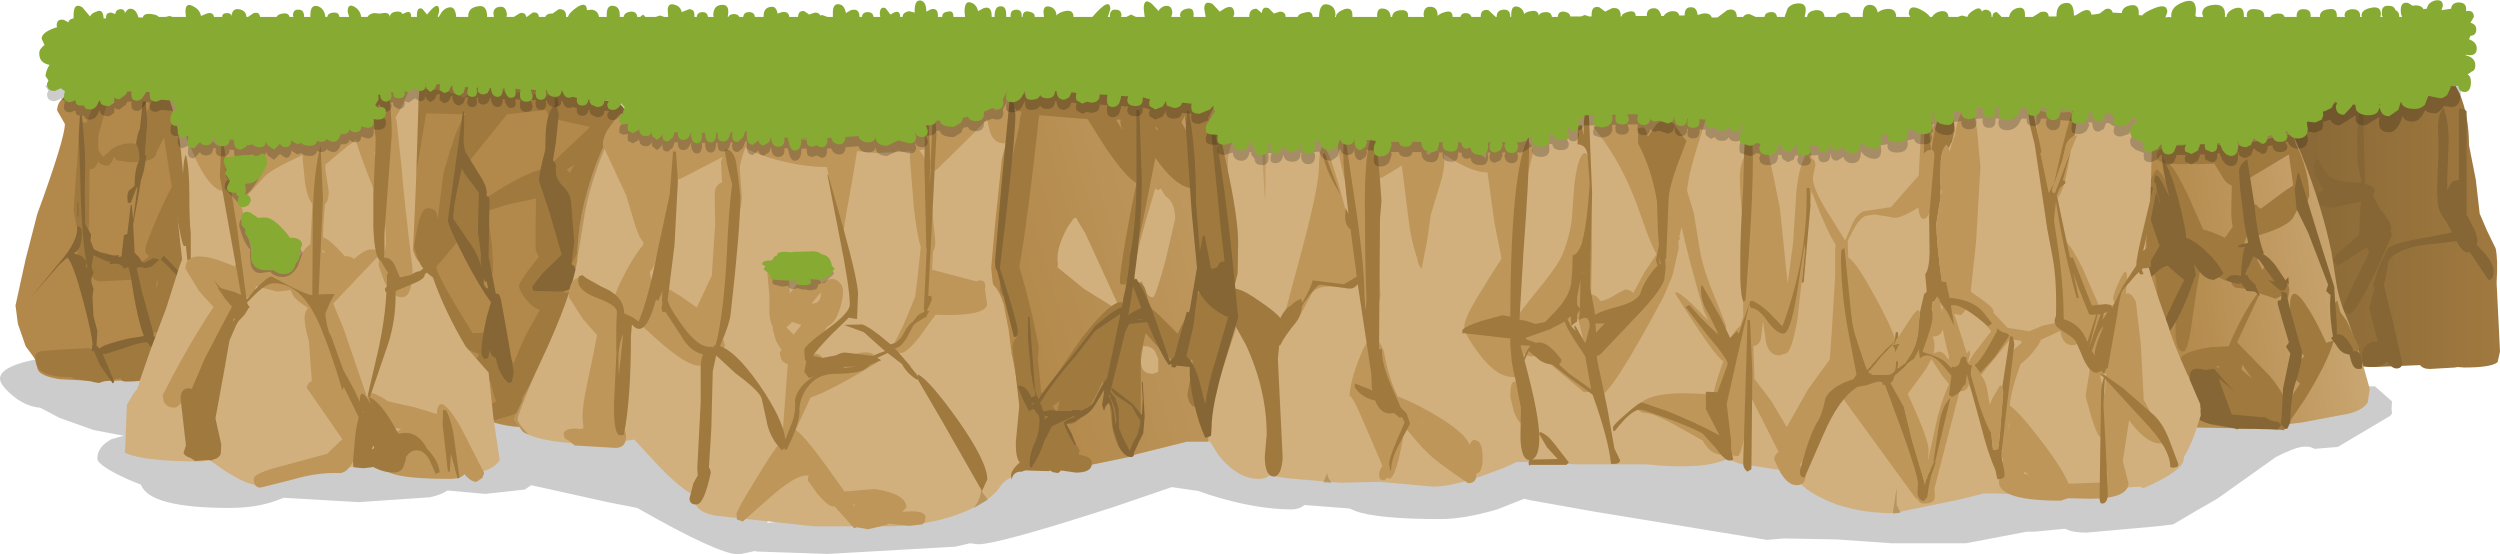 <?xml version="1.0" encoding="UTF-8" standalone="no"?>
<svg xmlns:xlink="http://www.w3.org/1999/xlink" height="57.25px" width="258.15px" xmlns="http://www.w3.org/2000/svg">
  <g transform="matrix(1.0, 0.0, 0.0, 1.0, 10.15, 2.35)">
    <path d="M212.5 45.9 L214.35 44.35 213.8 43.7 213.6 42.75 Q213.6 41.05 218.25 39.75 L221.4 39.35 Q222.7 37.7 230.55 37.45 L235.1 37.55 236.85 39.1 236.8 39.85 236.85 40.35 236.65 40.6 231.25 43.8 228.85 44.0 Q227.95 43.45 226.25 44.2 225.6 44.45 224.85 44.85 L218.8 49.15 Q216.25 50.6 214.25 51.8 L212.55 52.0 205.3 52.65 Q203.85 52.65 203.1 52.25 L199.9 52.55 199.15 52.55 192.85 53.75 185.15 53.75 184.55 53.7 179.5 53.35 174.0 53.25 172.3 53.4 154.6 50.5 147.85 49.3 147.25 49.15 144.45 50.25 Q141.05 51.25 138.55 51.25 132.05 51.25 129.75 50.4 L129.2 50.15 129.15 50.15 124.55 49.8 Q124.0 50.25 123.25 50.25 119.5 50.25 114.75 48.75 L113.6 48.35 110.85 47.95 104.85 50.0 Q92.95 53.85 90.85 53.85 L90.0 53.75 88.5 54.1 75.3 54.85 68.0 54.6 67.8 54.55 66.15 54.9 Q64.05 54.9 55.65 50.1 L52.6 49.5 44.7 47.75 44.05 48.2 39.95 48.65 36.05 48.3 Q35.4 48.75 34.25 49.0 L26.9 49.5 19.15 49.05 18.35 49.35 Q16.3 50.1 13.55 50.1 5.3 50.1 4.4 47.7 L2.95 47.1 Q-0.1 45.7 -0.1 45.0 -0.1 43.8 1.35 43.0 L2.45 42.7 2.65 42.65 -0.5 42.05 -4.0 40.8 -4.1 40.75 -6.0 39.75 Q-7.45 39.65 -8.85 38.5 -10.15 37.4 -10.15 36.75 -10.15 35.2 -4.5 34.45 L-4.0 34.4 -0.5 34.3 Q1.1 34.55 1.1 35.55 L1.1 35.75 4.3 34.65 Q12.25 32.6 12.25 37.05 12.25 38.7 8.75 39.9 L8.9 40.5 8.9 40.7 10.35 40.5 24.15 38.9 33.6 36.4 Q38.95 35.0 48.7 34.9 L48.7 34.8 60.9 34.8 73.2 36.0 79.8 37.3 92.7 38.8 92.4 38.4 Q92.4 37.65 94.5 38.6 L95.75 39.2 96.75 41.15 Q96.45 41.65 96.4 42.45 94.75 43.25 91.4 43.8 L81.55 45.0 64.35 45.0 63.25 44.95 63.25 45.05 Q63.25 45.75 62.65 46.45 L62.55 46.6 65.55 47.05 Q67.5 47.05 67.65 49.25 L67.65 49.6 Q69.1 50.35 69.1 51.4 L69.1 51.65 69.4 51.6 81.05 50.75 88.65 50.3 90.55 48.75 92.8 47.1 92.8 47.05 Q92.8 46.45 94.7 45.8 L97.3 44.1 Q107.1 38.15 107.1 42.55 L106.6 43.2 108.75 42.75 109.95 42.35 109.35 41.8 Q109.35 39.1 113.3 40.7 L113.4 40.75 116.0 39.35 Q119.8 37.8 119.8 41.05 119.8 42.1 117.05 43.7 L117.25 44.65 117.25 44.75 117.25 45.05 117.25 45.35 123.3 46.15 124.1 46.4 129.15 46.65 133.15 46.1 Q141.15 45.1 143.4 45.95 143.8 45.65 144.5 45.55 147.1 44.4 151.75 43.05 162.6 39.9 162.6 43.15 162.6 43.8 162.25 44.3 L166.6 44.05 175.45 43.4 Q177.6 43.4 177.6 45.3 177.6 46.15 174.3 46.95 L174.85 47.1 174.95 47.15 179.6 46.85 Q181.0 46.85 181.5 47.85 L181.75 48.7 184.8 49.2 185.35 49.3 189.9 48.9 194.1 47.65 Q204.4 44.75 205.1 46.95 L208.7 46.8 212.5 45.9" fill="#000000" fill-opacity="0.2" fill-rule="evenodd" stroke="none"/>
    <path d="M243.85 7.35 Q244.8 9.65 244.8 12.65 L245.5 16.2 245.9 19.7 246.65 21.45 247.55 23.3 Q247.8 24.4 247.65 26.85 L248.0 33.95 247.75 35.05 Q247.1 35.6 244.3 35.6 L243.6 35.55 243.35 35.6 240.75 35.75 Q240.05 35.75 239.75 35.35 L235.0 35.55 233.75 35.5 233.1 35.6 Q231.75 35.6 230.3 34.6 229.1 33.75 228.8 33.0 L227.85 30.0 227.45 27.05 226.95 24.05 224.9 17.3 223.4 12.25 Q223.4 11.1 226.8 9.05 230.15 7.05 232.1 6.95 L236.85 6.8 236.95 6.8 Q237.3 6.55 237.95 6.4 L242.15 6.15 243.05 6.25 Q243.15 6.15 243.35 6.4 L243.75 7.15 243.85 7.35" fill="url(#gradient0)" fill-rule="evenodd" stroke="none"/>
    <path d="M244.55 9.15 L244.55 19.8 245.45 21.55 245.7 22.5 245.6 22.85 245.6 22.95 245.85 23.2 Q247.35 24.7 247.35 25.7 247.35 26.55 246.8 26.55 L244.9 23.7 244.65 23.7 Q244.1 23.7 243.5 22.55 L239.7 23.0 Q236.8 23.6 236.45 24.75 L236.2 26.3 236.0 27.05 236.95 30.9 237.9 35.1 Q237.9 35.7 237.3 35.7 236.85 35.7 236.35 35.0 235.7 35.55 234.6 35.55 234.05 35.55 233.85 35.2 L233.7 34.8 Q233.7 32.9 235.35 32.9 L235.4 32.9 235.3 32.65 234.5 29.5 234.8 28.3 235.05 27.45 234.9 27.05 235.5 25.2 236.4 23.3 Q237.1 22.7 240.8 22.1 L243.05 21.65 242.4 20.45 Q241.75 19.65 241.6 18.85 L241.5 17.45 241.65 13.05 241.6 10.8 Q241.6 9.45 242.15 8.75 242.7 10.1 242.7 12.3 L242.55 16.05 242.55 17.3 242.95 16.55 Q243.2 16.25 243.75 16.25 L243.75 9.15 243.8 8.85 Q244.35 8.85 244.55 9.15 M233.85 8.85 L234.05 16.15 234.05 16.65 Q235.05 16.85 235.05 17.45 L234.85 17.85 235.3 18.65 235.6 19.25 Q236.75 20.5 236.75 21.15 L236.7 21.55 236.85 21.9 Q233.35 30.05 232.4 30.05 231.9 30.05 231.8 29.7 L231.75 29.3 234.5 23.7 234.35 23.5 234.3 23.15 232.9 24.05 231.3 25.1 230.75 24.6 Q230.75 24.15 232.0 23.15 L233.45 21.9 233.55 19.5 233.65 18.45 230.65 19.1 229.2 18.85 Q229.05 18.7 229.05 18.25 229.05 17.45 229.8 17.3 L229.05 16.0 Q228.8 15.6 228.8 15.0 228.8 13.75 229.3 14.25 L230.25 15.75 Q230.85 16.4 233.1 16.5 L233.7 16.55 233.3 14.55 233.25 12.5 Q233.25 10.35 233.55 8.85 L233.85 8.85" fill="#866635" fill-rule="evenodd" stroke="none"/>
    <path d="M57.15 11.7 Q57.15 13.8 51.9 26.6 50.7 29.4 50.05 32.7 L49.25 37.25 Q48.55 40.55 45.4 41.05 L45.3 41.15 Q44.85 41.75 44.0 41.75 41.65 41.75 39.1 40.65 L38.1 41.0 Q37.65 41.0 34.45 39.2 31.1 37.25 29.15 35.7 26.1 33.35 25.65 30.55 L25.35 27.9 Q25.1 26.3 24.15 25.2 22.8 23.65 22.6 22.55 L22.55 20.05 22.85 15.4 Q22.9 13.05 24.05 12.15 25.15 11.25 25.15 10.7 24.45 9.45 24.45 9.05 24.45 7.75 25.85 7.35 L30.55 6.55 36.1 5.9 44.4 5.65 51.4 7.8 Q57.15 9.8 57.15 11.7 M12.05 11.75 L12.45 13.55 Q12.5 14.05 13.5 16.8 14.45 19.4 14.45 20.35 14.45 21.65 11.65 29.25 L10.95 31.5 Q10.35 33.0 9.0 33.75 6.7 35.0 6.1 36.3 5.3 37.0 -0.5 37.0 L-4.0 36.8 Q-6.3 36.45 -6.3 35.55 -6.3 35.0 -6.8 34.35 L-7.5 33.4 -8.3 31.1 -8.55 29.2 -7.5 24.4 -6.3 19.75 Q-3.45 11.95 -3.45 10.45 L-3.85 9.75 -4.25 9.05 Q-4.25 8.25 -3.55 7.7 -2.65 7.05 -1.05 7.25 L1.6 7.3 1.6 7.25 1.9 7.0 2.8 6.85 3.8 6.85 5.3 6.7 5.6 6.5 5.95 6.4 Q6.45 6.4 6.45 6.9 L5.95 7.5 10.45 8.7 Q12.0 9.3 11.85 10.1 11.75 10.7 12.05 11.75" fill="#b3884b" fill-rule="evenodd" stroke="none"/>
    <path d="M225.8 8.15 L225.8 9.5 227.6 13.85 Q229.6 18.9 230.6 23.7 L231.1 26.9 Q231.4 28.75 232.3 30.75 L233.65 34.6 234.55 37.8 234.35 39.2 Q233.9 39.95 232.45 40.35 L227.4 41.3 222.1 41.9 211.2 41.7 Q207.65 41.7 205.4 30.3 204.7 26.95 202.85 23.9 201.4 21.5 201.4 18.75 201.4 13.55 204.35 11.15 209.5 6.9 224.5 6.9 225.55 6.9 225.8 8.15" fill="url(#gradient1)" fill-rule="evenodd" stroke="none"/>
    <path d="M226.0 11.6 Q226.75 11.45 226.9 12.5 L227.25 13.2 Q228.3 15.65 228.3 17.9 L228.05 18.65 227.6 19.4 227.1 19.25 226.7 20.0 Q226.3 20.95 223.25 21.9 222.6 21.9 222.25 21.2 L221.75 22.3 Q221.5 22.85 221.6 23.2 L222.05 23.25 Q222.65 23.65 223.05 24.7 L223.5 25.55 Q223.65 24.75 224.85 25.7 226.25 26.8 226.25 27.6 L226.15 28.2 Q226.15 28.45 225.65 28.45 L225.4 28.2 224.85 28.5 223.2 27.95 220.85 33.0 224.3 36.55 Q225.55 38.1 226.0 39.3 L227.35 37.25 Q226.65 36.7 226.65 36.4 L226.7 36.05 226.65 35.85 Q226.65 35.3 227.35 34.85 L227.8 34.45 226.85 33.3 226.0 31.7 226.3 29.5 Q226.3 26.35 228.35 29.75 229.2 31.15 230.05 33.05 L230.85 32.8 Q230.2 35.1 227.8 38.95 L225.65 42.1 225.55 42.05 224.4 41.95 224.45 41.75 223.65 41.5 223.05 41.2 222.3 41.9 221.05 41.9 220.8 42.0 218.85 39.4 217.85 38.1 217.6 38.45 217.8 38.05 217.6 37.55 217.65 37.35 217.25 37.15 Q215.0 36.1 215.0 35.7 L215.05 35.35 214.95 34.9 Q214.95 34.0 218.1 33.5 L220.0 33.4 220.3 32.65 Q221.65 29.65 223.0 27.9 221.8 27.4 221.05 27.4 220.35 27.4 220.25 26.75 218.7 26.6 217.2 24.45 L217.25 24.8 Q216.85 26.05 216.25 30.45 215.8 33.95 215.3 33.95 214.65 33.95 214.5 32.35 L214.5 30.7 214.5 30.6 214.25 30.65 Q212.85 30.65 212.7 28.95 L212.45 26.3 Q212.0 25.45 211.7 24.05 L211.4 22.0 211.45 18.35 Q211.65 16.25 212.55 15.1 213.9 16.2 213.85 18.5 L213.45 22.15 Q214.55 22.1 214.7 22.85 L214.65 23.95 Q214.65 24.75 215.2 25.15 215.85 23.9 217.2 24.4 L217.15 24.35 217.1 24.25 Q216.3 24.1 214.75 19.65 L213.35 15.6 Q213.35 12.75 215.7 17.65 L217.35 21.35 Q218.05 21.5 219.15 22.0 L219.6 22.2 220.4 21.05 Q220.25 20.35 220.25 19.55 L220.3 16.8 Q219.7 16.6 219.3 15.85 L218.5 14.55 Q214.3 14.7 213.2 14.45 212.55 14.3 212.55 13.7 212.55 13.3 212.8 13.15 213.35 12.75 215.3 12.7 215.85 12.05 216.35 12.05 L218.35 12.45 Q220.25 12.9 220.7 13.35 220.95 12.7 221.45 12.2 222.1 11.45 222.3 12.3 L222.75 12.25 226.0 11.6 M226.65 16.8 L226.2 13.6 222.2 16.0 221.9 18.2 221.7 19.75 221.95 19.75 221.9 19.0 222.1 18.9 222.65 18.75 Q222.9 18.75 223.0 19.0 L223.3 19.2 225.8 17.35 226.65 16.8 M218.95 35.65 L219.05 35.45 218.65 35.5 218.95 35.65 M221.3 35.8 L222.4 36.75 221.4 35.3 221.3 35.8 M233.05 34.35 Q231.8 33.95 231.25 32.7 230.85 31.8 230.85 30.85 L230.85 30.55 230.75 29.85 Q230.75 29.0 231.2 28.7 L231.5 29.85 232.15 30.75 233.45 33.5 233.3 34.0 233.05 34.35 M54.4 9.45 L54.15 10.15 Q53.8 10.65 53.1 10.55 52.95 12.65 51.2 16.35 L50.35 18.1 50.5 19.95 49.45 23.8 48.4 25.85 47.9 26.65 48.15 27.9 Q48.9 27.75 49.3 28.1 L49.55 28.8 Q49.55 29.3 46.65 34.2 L43.75 38.75 43.95 39.7 Q43.95 40.0 42.6 40.55 L40.9 41.05 Q40.35 41.05 40.1 40.65 L39.95 40.2 Q39.95 39.65 41.1 39.1 L40.85 38.45 40.5 37.1 39.55 36.5 Q38.6 36.0 38.6 35.4 38.6 35.0 39.2 34.5 L39.35 34.2 Q38.2 33.85 37.9 33.5 L37.85 33.3 Q36.1 33.2 34.2 28.2 L32.6 23.1 32.95 21.1 Q33.4 19.15 33.95 19.15 34.65 19.15 34.9 19.55 L35.05 20.2 35.35 17.85 35.65 15.5 36.35 13.1 36.55 12.6 Q36.8 11.4 37.95 9.35 L37.85 9.3 37.4 9.45 33.85 9.35 33.0 14.45 31.7 20.9 31.4 20.95 31.1 19.95 Q31.1 17.95 32.05 12.9 L32.95 8.8 32.75 8.5 32.4 7.75 Q32.4 6.5 35.3 7.0 36.95 7.25 37.65 7.75 38.1 7.4 39.3 7.2 40.9 5.05 41.3 7.05 L42.0 7.05 46.25 7.55 46.35 7.6 46.55 7.3 49.4 7.1 Q50.8 7.75 53.25 8.2 54.4 8.45 54.4 9.45 M50.75 10.75 L47.15 9.95 Q46.4 9.7 46.25 9.0 L42.2 9.45 37.75 15.0 38.65 16.1 39.7 18.45 Q40.45 17.7 43.1 16.25 46.75 14.3 46.75 15.75 L47.1 16.2 46.75 15.35 46.6 14.75 48.15 13.25 50.7 10.85 50.75 10.75 M49.1 14.7 L48.35 15.15 48.7 15.5 49.1 14.75 49.1 14.7 M46.8 17.95 L47.8 19.65 48.2 20.95 48.35 19.85 48.2 18.95 47.65 17.95 47.7 17.6 47.6 17.4 46.7 17.75 46.8 17.95 M45.15 23.3 L45.15 21.25 45.2 18.15 42.35 18.75 40.25 19.4 40.0 19.4 Q40.75 22.1 40.75 25.5 40.75 26.5 39.85 26.5 38.45 26.5 38.45 23.5 38.35 22.15 37.6 21.95 L36.35 23.5 34.9 25.2 Q34.9 25.8 36.85 29.1 L38.65 32.05 39.75 32.0 Q41.7 32.2 42.1 33.9 L42.9 35.15 Q43.95 32.5 44.5 31.6 L45.6 29.65 Q44.85 29.4 44.25 28.65 43.45 27.7 43.45 27.15 43.45 26.8 44.95 24.85 L45.5 24.15 Q45.25 23.8 45.15 23.3 M46.55 27.85 L46.5 27.85 46.55 27.9 46.55 27.85 M37.4 14.85 L37.35 15.05 37.65 15.0 37.4 14.85 M7.5 10.45 L6.0 13.4 Q6.0 14.4 3.25 14.4 L1.85 14.2 1.65 13.8 1.4 14.35 Q1.2 14.75 0.85 14.75 0.4 14.75 -0.05 14.35 -0.2 14.85 -0.5 15.05 L-0.9 15.15 -0.95 20.35 -1.0 21.4 -1.2 21.85 Q-1.05 22.1 -1.05 23.1 L-0.9 24.55 -0.5 23.85 Q0.15 23.45 1.75 24.1 L3.55 25.05 4.35 24.8 5.25 24.1 4.9 23.8 4.85 23.4 Q4.85 22.95 6.15 19.95 7.55 16.75 8.4 15.75 L8.75 16.15 8.05 18.4 8.2 18.1 Q8.5 17.6 9.0 17.6 9.7 17.6 9.75 18.4 L9.3 19.5 Q9.3 20.15 9.85 20.8 10.35 21.5 10.35 22.25 9.6 25.75 8.95 26.6 7.3 32.0 6.15 32.0 4.55 32.0 3.8 28.9 L3.4 26.55 0.2 26.7 Q-0.25 26.7 -0.5 26.4 L-0.7 26.0 -0.65 26.65 -0.8 27.3 Q-1.0 27.75 -1.35 27.75 -2.3 27.75 -2.25 24.05 L-1.75 22.4 -1.8 22.4 -2.3 20.75 -2.55 19.35 -2.25 15.0 -2.2 14.85 -1.95 10.2 -1.25 10.35 -0.35 8.25 Q0.95 5.7 0.95 8.15 L0.0 11.7 0.0 13.15 0.5 13.85 1.4 13.05 Q2.2 12.45 3.5 12.45 L4.55 12.6 4.7 12.3 5.0 11.5 4.35 10.6 Q6.9 4.8 6.9 8.1 L6.6 9.3 7.05 9.9 7.5 10.45 M6.0 26.85 L6.0 27.5 6.2 26.55 6.0 26.85 M0.5 37.05 L0.05 37.2 -0.5 37.1 -0.65 37.05 -2.45 36.75 -2.8 36.6 -4.0 36.55 Q-5.55 36.35 -6.1 35.8 -6.5 35.4 -6.5 34.5 -6.5 34.0 -5.8 33.9 L-4.0 33.75 -0.95 33.6 Q-0.75 33.65 -0.5 33.85 L-0.05 34.25 Q0.45 33.75 3.25 32.85 6.65 31.7 6.65 33.05 L6.25 33.75 5.85 34.65 6.35 35.5 5.75 36.05 5.75 36.15 Q5.75 37.05 2.85 37.05 2.35 37.05 2.3 36.7 L2.25 36.7 0.5 37.05" fill="#a0793f" fill-rule="evenodd" stroke="none"/>
    <path d="M227.1 15.55 L227.25 15.55 229.35 22.4 230.85 27.15 230.9 27.35 230.9 27.55 230.9 27.7 231.15 31.15 231.15 32.2 Q231.95 31.95 232.85 33.75 L232.8 33.95 Q233.35 33.8 233.6 34.3 L233.8 35.1 233.75 35.6 Q233.85 35.75 233.35 35.75 232.9 35.75 232.65 35.0 L232.45 34.25 232.35 34.25 Q231.7 34.15 231.3 33.6 L230.9 33.0 230.85 33.0 230.85 32.95 230.55 32.55 230.75 32.4 Q230.45 30.65 230.45 29.1 L230.5 28.05 230.4 28.05 230.05 27.7 230.25 27.05 228.2 21.7 227.0 19.25 226.8 17.25 227.1 15.55 M223.05 24.45 L222.55 24.1 221.95 25.4 221.85 25.35 221.85 25.6 221.65 26.0 221.9 26.05 222.1 26.45 222.75 27.05 222.75 27.1 223.2 28.25 222.7 27.75 221.85 27.7 221.25 26.85 221.15 26.95 Q220.35 26.95 219.65 26.5 L220.1 26.15 Q220.5 25.95 221.25 26.15 221.35 23.95 221.65 23.15 L221.05 23.2 220.95 23.05 Q221.1 22.9 221.9 22.75 L222.0 22.75 221.6 20.75 221.15 17.0 221.05 15.35 Q221.1 14.6 221.9 14.1 L222.65 18.85 Q222.95 22.1 223.6 23.75 L223.55 23.9 Q224.15 24.2 224.85 25.1 L225.85 26.6 226.15 26.25 226.2 27.05 226.0 26.9 226.0 27.15 225.8 27.6 225.3 27.65 224.05 26.55 224.75 26.75 223.1 24.45 223.05 24.45 M211.2 17.65 Q211.2 16.9 211.8 16.9 212.45 16.9 212.85 18.6 L212.9 18.6 212.3 16.45 Q212.3 14.5 213.85 18.0 213.1 14.85 213.1 13.95 214.5 15.9 215.65 22.2 216.5 22.55 217.55 23.5 218.8 24.65 219.45 25.9 L219.05 26.25 218.45 26.55 Q217.35 26.55 216.4 24.85 L216.6 26.05 216.35 26.6 216.35 26.65 Q215.0 30.6 213.5 32.35 L213.2 32.25 Q213.05 32.15 213.05 31.85 213.05 31.35 214.3 28.75 L215.4 26.55 214.6 25.9 213.7 25.1 Q213.25 25.1 212.6 25.7 211.8 26.45 211.4 26.6 L211.1 26.4 211.4 26.0 211.25 25.5 212.05 24.4 212.85 23.05 212.0 20.55 211.2 17.65 M217.5 35.85 L218.5 35.75 219.65 37.1 220.75 38.25 220.55 38.05 219.0 36.75 219.1 37.2 220.3 40.45 223.65 40.75 223.5 40.6 Q224.45 41.2 225.0 41.2 L225.1 41.2 225.4 41.55 225.1 41.95 225.05 42.0 221.05 41.9 220.95 41.95 218.1 41.45 Q216.55 41.0 216.55 40.45 L216.6 40.05 216.75 40.0 217.15 39.9 216.65 39.1 Q215.95 37.7 215.95 36.55 215.95 35.4 217.5 35.85 M225.55 27.75 L226.0 27.95 Q226.05 28.75 226.8 31.3 L227.55 33.95 Q227.55 35.2 226.95 36.95 226.35 38.7 226.35 41.25 L226.05 41.9 225.8 41.95 225.35 41.4 225.4 41.15 225.4 41.05 225.45 40.75 225.6 37.75 226.35 34.15 225.9 33.45 226.2 33.0 225.5 30.65 225.05 29.05 225.05 28.7 225.35 28.65 225.4 28.5 225.45 28.05 225.4 27.85 225.55 27.75 M47.1 8.2 L47.15 7.8 47.4 7.8 47.55 8.45 47.35 8.65 47.55 9.45 47.25 12.35 46.95 14.2 47.25 14.6 47.25 15.35 Q47.25 16.2 48.05 16.95 48.85 17.7 48.85 18.95 L49.15 22.65 48.85 24.9 49.0 25.05 49.1 25.05 49.35 25.6 49.45 25.7 49.45 25.9 49.5 26.5 49.4 27.5 49.2 27.65 48.95 27.3 Q48.45 27.75 47.6 27.75 L45.2 27.7 44.9 27.65 44.8 27.25 45.85 25.9 47.85 23.95 46.6 19.6 45.5 16.3 Q45.5 15.6 46.15 13.15 L46.2 11.4 Q46.35 9.05 47.15 8.5 L47.1 8.2 M41.65 28.95 L42.3 32.6 42.9 36.1 42.7 37.1 42.35 37.2 Q41.55 36.5 41.15 35.1 L41.05 34.55 40.95 34.6 Q40.5 34.35 40.45 33.8 L40.25 34.6 39.9 34.75 Q39.55 34.45 39.55 33.95 39.55 32.9 40.1 30.4 L40.55 28.85 Q39.45 27.4 37.85 24.35 36.1 20.95 36.1 20.35 L37.65 9.15 37.8 9.15 37.75 11.4 Q37.65 12.7 37.95 13.4 L39.3 15.6 Q40.1 16.8 40.1 17.5 L40.1 17.9 40.3 17.95 40.4 18.25 40.3 24.15 41.05 28.0 Q41.45 27.75 41.65 28.95 M38.45 16.4 Q37.55 15.3 37.55 14.95 L37.0 17.55 Q36.65 19.3 36.65 20.25 L38.25 22.55 Q39.2 23.9 39.55 25.2 L39.5 24.65 39.5 23.8 39.2 21.55 39.3 17.55 38.45 16.4 M5.05 10.3 L4.8 13.65 4.9 13.6 4.95 13.85 4.7 15.3 4.4 16.3 4.05 18.4 3.6 20.8 3.75 23.75 4.15 24.15 4.5 24.65 4.5 24.75 4.8 24.75 5.7 24.3 6.3 24.45 5.55 25.15 4.85 25.35 4.35 25.2 3.95 25.35 4.1 25.95 4.55 27.95 4.6 28.1 5.7 32.05 5.7 32.4 Q6.3 32.6 6.3 33.15 L6.15 33.45 5.7 33.6 5.25 33.3 5.25 33.2 5.05 33.0 4.95 33.0 Q4.2 33.0 2.65 33.6 L0.75 34.2 0.45 34.2 1.65 37.05 1.5 37.25 0.15 35.3 -0.45 33.9 -0.7 33.9 -0.6 33.2 Q-0.6 32.4 -1.55 28.75 -2.6 24.8 -3.2 24.25 L-4.0 24.95 -5.35 26.5 -7.1 28.55 -4.05 24.8 -4.0 24.75 Q-2.0 22.45 -2.2 21.0 L-2.05 21.0 -1.75 21.25 -1.7 21.7 Q-1.7 23.5 -2.55 23.8 L-1.7 24.1 -1.25 24.6 Q-1.75 22.0 -1.9 14.85 L-2.0 11.7 -1.9 9.6 -1.7 9.6 Q-1.4 12.15 -1.35 14.85 L-1.4 17.05 -1.35 20.8 -0.75 21.85 -0.8 22.5 -0.45 23.4 0.3 23.75 1.55 24.05 1.6 24.0 1.7 24.05 1.95 24.0 2.15 24.0 2.05 24.15 2.15 24.15 2.2 24.2 2.4 24.1 2.65 21.9 2.75 21.9 3.0 21.8 3.35 18.8 3.45 18.8 3.6 20.35 4.05 16.95 3.95 17.05 3.35 18.6 3.05 18.6 3.0 18.0 Q3.0 17.65 3.15 17.35 L3.75 16.85 Q3.75 15.0 4.25 14.2 L4.25 14.1 Q4.25 13.1 3.9 12.45 4.05 11.45 4.3 10.9 L4.6 8.15 4.9 8.15 5.05 10.3 M0.95 24.65 L0.25 24.35 -0.5 24.0 -0.5 23.95 -0.6 24.6 Q-0.8 25.35 -0.5 25.7 L-0.45 25.75 -0.5 25.8 -0.8 26.6 -0.5 27.45 -0.45 27.45 -0.5 27.55 -0.6 28.25 -0.5 30.3 -0.1 31.8 -0.2 33.6 -0.15 33.3 0.1 33.65 Q0.55 33.2 3.15 32.6 L4.7 32.35 Q4.05 30.75 3.35 26.15 L3.1 25.2 2.65 25.4 Q2.4 24.7 1.15 24.95 L1.2 24.65 0.95 24.65 M6.75 24.05 L8.3 25.65 Q8.3 26.1 8.1 26.1 L7.35 25.3 6.45 24.45 6.75 24.05 M39.9 26.75 L39.8 26.35 39.8 26.9 Q39.8 27.25 40.2 27.45 L40.25 27.35 40.1 26.7 39.9 26.75 M-2.05 18.55 L-2.05 20.0 -2.15 20.0 -2.15 18.55 -2.05 18.55 M-1.1 25.35 L-1.25 24.75 -1.3 25.15 -1.1 25.35" fill="#866635" fill-rule="evenodd" stroke="none"/>
    <path d="M212.05 12.9 L211.9 18.3 211.65 20.85 211.35 23.4 Q211.35 24.7 213.8 31.45 214.15 32.8 215.65 36.15 L217.05 39.4 217.05 39.6 217.1 40.55 Q216.2 43.55 215.35 44.85 L215.35 45.0 Q215.35 46.25 211.2 48.05 L210.75 47.9 199.0 48.7 195.75 48.6 194.7 48.6 192.1 49.25 186.5 50.4 185.55 50.65 Q180.95 50.65 177.8 49.0 175.35 47.75 175.1 46.4 L169.55 45.55 168.2 45.05 Q165.7 46.2 159.85 45.6 L152.6 45.6 148.9 45.35 146.45 45.35 Q145.5 45.85 144.1 46.35 140.05 47.9 137.85 47.9 L132.25 47.4 128.3 47.5 122.9 47.05 120.9 46.75 Q120.6 47.1 119.8 47.1 117.6 47.1 115.6 44.55 L114.8 43.25 112.4 43.25 106.8 44.65 106.35 44.85 100.3 46.1 97.75 46.25 95.75 46.2 95.35 46.35 95.25 46.35 Q94.65 46.35 94.4 46.9 93.55 47.25 93.2 47.8 92.2 49.35 89.55 50.45 86.4 51.8 82.05 52.0 L73.9 52.0 63.75 50.9 Q61.15 50.4 61.8 48.85 60.55 48.55 57.85 45.75 L55.35 43.05 51.75 43.5 Q45.95 43.5 43.85 42.25 L42.9 40.95 45.8 34.75 Q48.85 28.25 49.45 24.6 49.45 19.85 51.35 14.75 52.6 11.35 54.1 9.9 54.45 6.9 57.55 7.25 58.7 7.4 59.8 7.95 63.0 6.4 67.5 6.5 L74.25 6.45 Q76.75 5.45 78.7 5.75 L82.4 5.9 88.45 5.85 100.2 5.35 109.0 4.8 123.7 4.8 129.0 5.05 157.5 5.05 165.15 5.95 175.95 6.75 191.2 6.75 195.1 7.0 209.2 7.0 Q210.25 7.7 212.05 12.9 M40.8 40.8 L41.45 45.15 Q40.55 46.6 37.35 46.6 30.3 46.6 28.55 45.6 L23.75 46.15 19.85 46.95 16.6 47.75 Q15.3 47.75 12.9 46.15 L11.55 45.2 10.65 45.3 Q4.6 45.3 2.75 44.4 L2.95 39.55 2.95 39.45 3.6 38.35 3.85 38.0 4.05 37.8 4.05 37.65 4.2 37.4 4.2 37.2 5.4 33.75 7.0 29.5 8.4 25.1 8.65 24.45 8.15 19.8 7.5 15.15 Q7.1 12.35 7.1 10.45 7.1 8.25 7.35 7.95 8.0 6.95 10.85 8.8 L11.65 9.2 11.65 9.15 11.8 9.25 11.85 9.4 11.9 9.4 18.65 9.4 Q21.8 8.35 25.2 7.9 L29.0 7.8 Q29.4 6.6 30.1 5.95 L30.45 5.7 Q30.8 4.9 31.3 4.7 32.0 4.45 32.15 5.4 L32.5 4.45 Q33.15 5.15 33.15 6.95 L33.05 8.3 33.05 8.65 32.8 16.65 32.7 18.95 32.7 19.0 32.5 23.5 Q32.8 24.4 33.15 24.7 33.5 25.55 34.55 26.3 35.8 29.85 37.95 33.45 L40.2 36.0 40.3 36.1 40.8 40.8" fill="#d1b07e" fill-rule="evenodd" stroke="none"/>
    <path d="M176.7 8.1 Q176.2 7.5 175.35 7.5 174.65 7.5 174.2 7.9 173.65 7.4 172.95 7.15 L173.1 6.65 175.95 6.75 180.35 6.75 180.0 7.3 179.6 8.7 Q179.05 8.3 178.25 8.4 177.5 8.5 177.2 8.8 L176.7 8.1 M185.3 50.65 L185.7 48.0 185.7 49.8 186.1 50.6 185.55 50.65 185.3 50.65 M126.9 46.5 Q126.95 47.05 127.35 47.5 L126.5 47.45 126.9 46.5 M92.1 5.7 L92.05 6.4 Q91.05 6.85 90.55 8.5 L90.15 7.9 Q89.6 7.3 88.85 7.3 L87.75 7.55 Q85.95 4.65 84.65 6.8 83.8 8.2 83.6 10.2 L81.85 9.55 80.7 9.45 Q80.35 9.45 80.0 9.95 L80.15 9.15 79.9 8.15 Q79.45 7.3 78.4 7.3 77.45 7.3 76.9 8.15 76.4 8.95 75.05 8.95 74.15 8.0 73.4 8.0 72.35 8.0 71.85 8.45 71.1 9.05 69.7 9.45 L69.25 8.6 Q68.7 8.0 67.95 8.0 66.9 8.0 65.85 9.8 L66.3 8.4 66.0 7.4 Q65.6 6.75 64.9 6.6 L67.5 6.5 74.25 6.45 Q76.75 5.45 78.7 5.75 L82.4 5.9 88.45 5.85 92.1 5.7 M91.15 48.2 L91.15 48.15 91.3 48.5 91.85 49.25 90.4 50.1 Q91.15 49.15 91.15 48.2 M45.2 36.05 L45.1 36.25 Q43.3 40.5 43.3 40.9 43.3 41.3 44.05 42.1 L44.45 42.55 43.85 42.25 42.9 40.95 45.2 36.05 M50.1 20.55 L49.45 24.5 Q49.45 19.8 51.35 14.75 52.2 12.45 53.15 11.05 50.7 16.25 50.1 20.55 M59.7 7.95 L59.7 7.9 59.75 7.95 59.7 7.95 M62.6 8.05 Q61.95 7.4 61.35 7.3 L63.8 6.75 63.15 7.25 62.6 8.05" fill="#a0793f" fill-opacity="0.502" fill-rule="evenodd" stroke="none"/>
    <path d="M127.85 5.05 L127.05 8.55 126.95 8.55 Q125.7 8.55 125.15 9.5 L124.6 10.9 Q122.9 3.5 121.2 8.05 120.55 9.8 120.55 13.6 L120.5 18.3 120.4 17.35 120.1 11.9 Q119.15 8.85 117.85 10.9 116.65 12.75 116.65 14.35 116.65 16.7 116.8 17.7 L117.4 22.25 117.2 26.9 Q117.25 29.0 118.1 29.75 L115.6 37.25 Q114.85 39.55 114.6 43.25 L112.4 43.25 106.8 44.65 106.35 44.85 100.3 46.1 97.75 46.25 95.75 46.2 95.65 46.25 95.55 45.45 95.15 39.95 Q95.1 37.8 94.35 34.35 L94.3 34.2 94.3 34.05 94.0 31.7 93.5 29.1 Q93.05 27.65 92.45 27.1 L92.35 26.8 92.2 25.3 92.6 20.8 93.25 14.55 Q93.25 13.95 94.05 11.5 94.8 9.1 94.8 8.2 94.8 6.25 93.05 6.2 L93.15 5.65 100.2 5.35 109.0 4.8 123.7 4.8 127.85 5.05 M114.2 18.2 L113.8 18.25 113.75 19.95 Q113.75 23.35 114.55 24.05 L115.0 23.7 114.65 20.9 114.2 18.2 M109.7 17.1 L109.45 17.3 109.15 17.1 108.0 21.0 Q106.95 24.85 106.95 25.85 106.95 26.45 107.4 26.85 L107.8 26.7 107.85 27.05 Q108.25 28.35 108.9 28.35 109.15 28.35 110.2 24.55 L111.2 20.25 Q111.2 18.55 110.2 17.9 L109.7 17.1 M101.1 20.4 Q100.95 19.85 100.55 20.45 L100.3 20.8 100.1 21.1 Q99.05 23.0 99.05 24.3 L99.05 24.7 99.1 24.8 99.05 25.25 101.75 27.45 104.8 29.35 105.2 29.2 105.25 29.0 101.9 21.7 101.1 20.4 M109.45 34.7 L109.1 33.9 Q108.7 33.35 107.9 33.4 L107.65 34.95 Q107.65 36.25 108.9 36.25 L109.45 36.05 109.45 34.7" fill="url(#gradient2)" fill-rule="evenodd" stroke="none"/>
    <path d="M203.1 22.5 Q203.8 23.15 204.9 25.35 L207.05 30.25 207.25 29.95 Q207.75 29.3 208.2 29.0 L208.05 28.5 Q208.05 28.0 208.8 26.45 209.5 24.9 209.5 26.5 L209.35 28.0 Q209.85 27.7 210.4 28.8 L210.9 33.1 211.2 38.6 211.2 38.9 211.9 40.2 Q213.5 41.6 213.5 42.85 L213.45 43.2 Q213.4 43.45 212.9 43.45 211.55 43.45 209.85 41.25 L209.7 41.05 209.05 45.25 209.65 47.6 Q209.5 49.15 205.7 49.15 L203.4 49.1 202.65 49.35 Q196.25 49.35 196.25 47.4 L196.7 45.1 Q196.1 44.5 194.95 41.8 L193.15 37.35 Q192.95 38.05 192.35 38.05 L192.2 38.05 190.8 43.45 189.6 48.1 189.65 48.9 Q189.65 49.65 188.55 49.65 188.0 49.65 187.85 49.15 L187.7 49.15 180.05 38.65 179.5 38.1 Q176.2 45.35 175.7 45.65 L176.0 46.1 176.3 46.7 Q176.3 47.75 175.35 47.75 174.5 47.75 173.7 46.45 L173.05 45.1 Q173.05 44.65 173.5 44.3 L170.7 38.75 170.35 40.9 Q169.65 44.75 169.3 44.75 168.65 44.75 168.35 44.35 L167.65 44.6 Q166.5 44.6 165.7 43.2 L165.65 43.1 165.6 43.1 163.1 41.7 Q160.65 40.3 159.7 40.3 159.35 40.3 159.0 39.95 L158.95 39.65 Q159.75 38.3 163.55 38.25 L166.75 38.35 167.2 36.7 167.8 34.95 Q167.0 34.6 162.85 28.0 L162.9 27.7 162.9 27.8 Q163.6 27.95 166.0 30.5 L166.25 30.75 165.8 29.8 Q164.2 24.4 163.5 21.1 L163.45 21.3 163.25 22.1 163.35 22.25 163.15 22.55 163.2 23.25 162.55 26.1 161.65 28.25 Q156.15 38.6 154.95 38.6 154.35 38.6 154.35 38.05 L154.4 37.85 Q154.05 38.15 153.4 38.15 L148.75 34.25 148.15 34.45 Q147.45 34.45 147.2 34.15 L147.35 35.3 147.05 36.15 Q146.7 36.6 146.2 36.6 144.35 36.6 142.55 34.15 141.05 32.15 141.05 31.4 141.05 30.6 142.3 28.5 L143.75 26.15 144.9 24.35 144.15 20.55 143.45 15.45 143.35 15.45 Q142.05 15.45 139.85 14.15 L138.9 13.55 139.0 14.15 Q139.0 15.3 138.5 16.85 L137.6 19.8 137.2 22.6 136.65 25.4 Q136.3 25.1 136.15 24.2 135.55 22.5 135.25 19.95 L134.6 14.75 132.55 16.0 Q131.95 16.0 131.7 15.7 L131.8 18.6 132.4 28.15 132.2 29.1 Q131.9 29.9 131.5 29.9 130.4 29.9 130.1 26.55 L129.9 21.2 128.95 17.2 Q128.0 13.55 128.0 12.6 128.0 12.0 129.3 11.55 L131.05 11.45 Q131.65 12.2 131.65 13.85 L131.65 14.0 Q132.2 12.25 134.5 12.1 L134.85 12.1 Q135.25 11.55 136.2 11.4 137.65 11.2 137.9 12.1 138.25 10.8 141.0 12.45 L143.3 14.0 Q143.35 12.05 143.95 11.95 L147.05 12.2 Q148.15 12.2 148.15 13.45 L147.4 16.45 Q146.7 19.2 146.8 20.3 147.25 24.7 146.75 26.15 L146.85 27.6 146.7 30.05 148.15 28.2 Q150.65 25.2 151.15 24.0 151.9 22.25 152.15 20.35 L152.4 16.95 Q152.7 14.15 153.3 13.55 153.95 12.95 154.15 15.9 L154.25 23.05 154.15 28.05 Q154.7 28.1 155.1 28.75 155.9 28.6 156.7 28.05 L157.65 27.55 Q158.15 27.55 158.45 27.85 L158.5 27.9 159.7 25.7 160.9 23.9 Q160.3 22.85 159.4 20.25 157.5 14.5 154.35 10.75 L155.6 10.55 Q155.35 10.05 155.6 9.55 155.9 8.95 156.95 8.95 L160.75 9.0 Q161.25 9.0 161.65 9.4 L163.6 9.35 Q164.05 7.15 165.35 6.1 166.7 4.95 166.7 7.5 L165.6 11.25 Q164.4 14.95 164.2 16.3 L164.05 17.3 164.75 19.65 165.4 23.6 Q165.75 25.6 167.0 28.55 L168.1 31.3 168.0 31.8 168.1 31.95 168.45 32.7 Q169.05 31.65 169.55 31.3 L169.85 30.35 169.85 20.65 Q169.5 17.95 169.5 15.85 169.5 14.25 170.6 12.75 L170.6 12.55 170.75 12.5 Q171.8 11.25 172.4 13.25 L173.05 16.2 173.65 19.2 174.3 25.55 174.45 26.9 175.0 22.75 175.35 17.4 Q175.65 14.25 176.8 12.85 L177.05 16.15 176.05 25.3 175.45 30.65 Q174.85 34.05 174.25 34.15 L173.6 34.35 Q172.5 34.35 172.2 32.95 L171.9 30.8 171.7 32.5 Q171.6 33.25 170.9 33.4 L171.0 36.05 171.0 36.75 172.75 39.05 174.35 41.75 176.55 37.85 178.8 34.75 179.05 31.05 179.35 26.1 179.35 23.5 Q179.4 21.85 180.65 22.55 L180.7 24.25 Q181.4 24.6 182.95 27.35 185.85 32.5 185.85 33.95 L184.7 35.15 183.6 36.05 185.0 35.95 186.65 36.25 186.8 35.95 188.25 33.2 188.75 30.55 Q188.85 28.75 189.65 29.4 L190.35 30.35 190.45 29.35 190.05 28.85 Q189.5 28.8 189.3 28.55 189.15 28.4 189.15 27.95 189.15 26.95 190.05 27.15 L190.7 22.25 191.7 15.6 191.7 12.3 Q191.75 10.3 192.45 9.25 193.5 7.7 194.0 11.05 L194.35 14.9 193.9 22.65 193.35 27.75 193.6 27.95 Q195.7 29.35 195.7 29.75 L195.7 29.95 195.75 30.0 197.15 31.5 199.4 31.85 200.85 31.25 202.6 30.9 202.75 29.0 202.05 24.35 Q202.05 23.4 202.2 22.9 201.5 22.5 201.2 20.65 L201.0 18.45 201.05 16.5 200.65 14.25 200.1 10.1 Q200.1 9.1 200.5 9.1 L201.6 9.35 203.6 9.2 Q203.85 9.3 203.85 11.2 203.35 16.95 202.3 18.1 L203.1 22.45 203.1 22.5 M205.05 32.65 Q204.35 33.3 203.9 33.3 202.8 33.3 202.6 31.8 L201.45 32.35 200.55 32.75 200.55 32.9 Q199.8 34.2 198.5 35.25 L198.3 35.8 Q197.5 38.1 197.4 39.35 L197.4 39.55 Q198.25 40.1 200.15 42.55 202.85 46.0 203.45 47.6 L207.45 47.45 207.45 46.35 207.0 45.8 206.95 45.1 207.05 42.75 206.8 42.8 Q206.45 42.8 205.8 40.7 L205.2 38.55 205.6 36.1 205.65 35.35 205.55 35.15 205.3 33.8 205.35 32.9 205.05 32.65 M206.7 36.45 L207.15 38.4 207.25 37.75 207.25 37.15 207.35 36.2 206.7 36.45 M207.45 35.05 L208.05 31.3 208.1 31.2 207.6 31.7 207.7 31.95 Q207.7 33.05 206.8 33.25 L207.45 35.05 M188.15 12.45 Q188.2 8.9 189.15 10.1 190.1 11.25 190.1 12.7 189.7 20.25 188.45 20.25 188.1 20.25 187.95 19.25 L187.85 18.2 188.15 12.45 M168.2 42.3 L168.25 41.2 167.65 41.15 167.6 41.15 167.45 41.25 168.2 42.3 M192.9 29.55 L192.35 30.2 191.6 30.05 191.8 30.55 192.95 34.15 193.2 33.8 193.3 34.2 193.1 34.9 193.1 35.1 Q193.45 34.4 194.15 33.55 L195.45 31.85 194.7 30.95 194.15 30.3 Q193.55 30.1 192.9 29.55 M197.3 35.55 Q197.3 34.45 197.85 33.7 L198.6 33.05 198.55 32.85 197.45 32.65 194.4 36.4 Q194.9 36.9 195.1 38.15 195.75 42.45 196.45 44.35 L196.6 44.35 Q196.5 40.85 196.8 38.6 L197.4 35.9 197.3 35.55 M190.4 31.8 Q190.2 32.4 189.4 32.4 189.75 33.15 189.5 34.15 L190.0 33.95 Q190.4 33.95 190.7 34.3 L191.05 34.8 191.1 34.5 190.75 33.05 190.45 31.65 190.4 31.8 M189.3 34.7 L188.7 35.8 186.6 38.65 Q186.65 41.15 188.5 47.2 L189.9 40.8 Q190.4 38.85 191.1 37.3 L190.4 36.45 189.3 34.75 189.3 34.7 M197.35 41.45 L197.3 41.3 197.25 42.05 197.35 41.45 M199.35 46.7 L198.9 46.35 198.85 46.55 199.35 46.7 M126.05 14.9 Q126.15 9.95 128.1 16.75 130.0 23.55 130.0 25.95 130.0 27.4 128.0 27.25 125.75 27.05 125.25 28.05 123.75 31.05 123.35 31.05 122.9 31.05 122.7 30.45 L122.6 29.75 124.3 23.4 Q126.0 17.05 126.05 14.9 M138.4 13.25 L137.85 12.7 137.65 12.95 137.1 13.45 137.4 13.65 137.65 13.4 138.2 13.2 138.4 13.25 M129.2 38.7 Q129.2 37.1 130.35 34.3 131.65 31.0 132.75 33.95 133.25 36.75 134.2 38.6 135.6 39.1 137.55 40.2 141.2 42.3 141.6 43.6 141.8 43.0 142.2 43.1 142.95 43.2 142.95 44.95 142.95 46.45 142.3 46.55 L142.3 46.65 Q142.3 47.55 141.45 47.55 138.1 45.3 137.15 44.3 L136.7 43.85 136.0 43.05 134.9 41.75 Q134.1 47.1 133.25 47.1 L133.15 46.95 132.8 47.25 132.35 47.15 132.25 46.75 Q132.25 46.2 132.6 45.75 L131.1 42.25 Q129.2 37.75 129.2 38.7 M136.65 41.3 L136.7 41.25 136.55 41.15 136.65 41.3 M160.55 27.25 L160.65 27.2 161.2 25.7 160.25 27.45 160.55 27.25 M153.55 33.6 L152.8 30.55 151.7 31.4 153.05 33.35 153.9 34.95 154.15 35.5 153.55 33.6 M154.65 36.65 L154.7 36.9 154.7 37.2 154.9 37.0 154.65 36.65 M146.95 32.75 L147.0 33.0 147.05 32.8 146.95 32.75 M148.05 40.4 Q148.05 41.5 147.25 41.5 146.65 41.5 146.15 40.05 L145.8 38.65 Q145.8 36.0 146.95 37.75 148.05 39.55 148.05 40.4 M92.7 8.75 L92.75 8.25 92.25 8.65 92.75 9.1 92.7 8.75 M91.8 10.05 L91.8 9.95 90.2 11.6 86.75 15.0 86.5 15.2 86.4 15.3 86.35 15.25 86.3 15.25 Q85.75 15.25 85.5 14.35 L85.35 13.35 85.35 13.0 85.05 13.1 84.75 13.2 Q85.35 13.7 85.5 14.6 L85.9 16.95 86.35 21.8 Q86.55 23.1 86.2 23.6 L86.1 25.5 90.65 26.7 Q91.6 26.35 91.6 27.3 L91.55 27.45 91.75 28.85 Q91.9 29.3 91.35 29.65 90.2 30.3 86.45 30.15 L84.75 32.5 Q83.45 34.1 82.9 34.1 82.3 34.1 82.15 33.7 L82.1 33.3 83.1 31.3 84.35 28.3 84.65 25.85 84.9 23.4 84.95 23.25 Q84.55 22.05 84.2 18.95 L83.8 13.9 83.9 13.3 80.3 13.45 78.35 13.25 77.85 16.3 Q77.15 20.0 77.0 21.3 L76.65 21.45 75.85 18.25 75.25 14.95 75.25 14.9 Q72.5 14.9 69.35 13.95 67.55 13.4 66.8 12.9 66.2 14.65 66.25 15.1 L66.45 17.95 Q66.4 20.0 65.55 20.2 L65.6 22.15 Q65.15 30.05 64.4 32.15 L64.7 33.3 Q64.7 33.7 63.7 34.55 62.65 35.4 62.0 35.4 60.75 35.4 57.8 32.8 L55.65 30.85 55.25 31.15 Q54.5 31.15 54.3 30.55 L54.25 29.85 54.25 29.8 54.15 29.8 54.15 29.95 54.0 31.1 Q54.85 32.4 54.85 34.05 L54.7 38.5 Q54.45 40.65 53.85 41.7 54.5 42.0 54.5 42.7 54.5 43.9 53.4 43.9 L49.2 43.65 48.65 43.2 48.15 42.9 48.05 42.5 Q48.05 41.9 49.35 41.9 L49.8 41.95 50.1 41.85 50.0 40.8 Q50.0 39.55 50.4 37.65 L51.1 34.3 51.5 32.25 50.05 30.6 48.6 28.35 Q48.6 25.25 51.4 26.9 52.6 27.65 53.3 28.35 53.55 27.35 54.8 25.1 55.55 23.8 56.25 22.95 L56.3 22.7 Q55.85 22.2 55.45 20.95 L54.5 17.8 52.1 12.65 Q52.1 11.9 52.55 11.1 L53.5 9.8 Q54.15 8.9 55.55 9.55 L57.15 10.4 57.55 10.05 Q57.95 9.65 58.3 9.65 58.9 9.65 59.25 10.4 60.35 9.85 62.4 9.5 65.15 9.0 66.25 9.95 67.7 7.25 67.7 9.8 L67.25 11.5 71.6 11.85 75.25 12.55 75.3 12.2 75.2 11.85 74.95 11.95 73.35 12.05 Q72.55 12.05 72.35 11.65 L72.3 11.25 72.5 10.65 Q72.8 10.4 73.85 10.4 L74.9 10.55 Q75.15 9.65 76.55 9.4 78.2 9.1 78.3 10.3 79.55 9.6 82.1 9.2 86.45 8.55 87.05 9.7 L89.55 8.05 Q92.45 6.3 93.1 7.1 L93.7 6.05 Q94.65 4.7 94.65 6.35 L94.1 12.0 94.05 12.1 Q93.9 12.45 93.45 12.45 92.5 12.45 92.05 11.2 L91.8 10.05 M85.4 51.2 Q85.4 51.65 85.05 51.8 L83.75 51.95 81.75 51.75 81.65 51.7 81.4 51.85 79.5 52.3 78.35 52.1 78.05 52.2 76.05 49.95 75.85 49.95 Q75.4 49.95 74.3 48.7 L73.25 47.25 73.35 46.75 73.05 46.75 Q72.0 46.75 69.55 48.85 L66.55 51.5 65.95 51.3 65.9 50.75 Q65.9 50.35 67.9 47.15 69.6 44.25 70.8 42.85 L70.7 42.6 70.7 41.85 71.2 35.25 Q70.7 35.15 70.5 34.7 L70.35 34.05 70.55 33.8 70.0 32.9 69.65 31.7 69.65 31.45 Q69.4 30.95 69.3 30.1 L69.3 28.15 69.1 26.05 Q69.1 24.8 69.95 24.7 71.15 24.55 71.3 25.8 L71.4 27.9 71.4 27.95 72.2 26.95 Q72.8 26.25 73.5 26.25 74.5 26.25 74.7 27.05 L74.75 26.9 Q75.65 26.15 76.35 26.65 76.9 27.05 76.9 27.75 76.9 28.6 76.5 29.75 76.05 31.05 75.3 31.35 L73.95 33.35 72.85 34.6 73.8 34.2 Q74.9 34.0 74.9 35.45 L74.9 35.5 76.1 34.95 Q80.4 33.05 80.4 35.1 75.55 38.05 73.55 38.7 L72.0 42.05 Q72.8 42.5 75.2 45.8 L77.05 48.4 80.2 48.15 Q83.45 48.65 83.45 50.05 L83.0 50.5 83.95 50.45 Q85.6 50.45 85.4 51.2 M64.4 16.5 L64.3 14.3 64.5 13.85 64.2 14.0 60.05 16.15 59.35 16.05 59.1 18.2 58.4 21.35 58.55 21.3 58.65 21.4 58.7 21.75 57.65 24.2 Q57.35 25.45 56.95 25.7 L57.1 26.55 57.1 26.75 Q58.2 27.0 60.15 28.25 L61.8 29.4 63.35 26.1 63.7 20.7 63.65 17.8 Q63.65 16.7 64.4 16.5 M73.65 29.0 Q74.55 29.0 74.6 28.1 L74.6 27.85 73.65 29.0 M71.8 32.2 L72.6 31.2 71.65 30.9 71.05 31.45 71.8 32.2 M31.4 8.55 L30.7 9.8 30.8 10.1 31.35 15.25 Q31.55 18.05 32.45 25.4 32.45 28.35 31.35 28.35 30.35 28.35 29.55 26.75 L28.95 25.1 Q28.95 24.15 29.35 23.8 29.7 23.45 29.7 22.6 L29.45 16.3 29.15 11.8 29.15 11.7 28.95 12.4 28.5 13.5 Q29.35 15.7 29.35 16.95 29.35 17.75 28.85 18.2 27.0 13.7 26.6 12.1 L25.65 12.8 23.45 14.65 23.45 15.2 23.8 17.45 Q23.8 18.35 23.4 18.75 L23.25 20.95 23.2 22.15 Q23.85 22.3 25.45 24.1 L25.5 24.1 Q26.1 24.1 26.4 24.4 27.5 23.4 28.2 23.4 28.95 23.4 29.05 23.95 L24.25 29.0 25.3 31.5 27.75 38.65 Q27.85 38.25 28.15 38.25 28.6 38.2 29.95 39.1 L32.65 39.7 34.95 40.4 Q35.1 37.85 37.4 41.7 L39.85 46.5 39.65 47.0 39.05 47.4 Q38.45 47.4 37.8 46.6 37.5 47.1 36.25 47.1 29.5 47.1 29.5 45.8 29.5 45.2 30.6 44.95 29.55 44.25 29.55 43.8 29.55 43.05 29.75 42.9 L31.25 41.95 31.35 41.95 Q29.7 41.8 28.6 40.65 L28.0 39.9 28.0 40.1 Q28.0 41.05 27.2 41.05 L27.0 41.0 27.6 42.75 Q27.6 43.35 27.2 43.75 L26.8 44.0 Q26.05 46.5 24.9 46.5 22.65 46.4 19.95 47.2 L16.75 48.0 Q16.05 48.0 16.05 47.1 16.05 46.5 19.05 45.75 L23.65 44.5 25.2 43.0 21.5 37.65 21.75 37.15 22.05 37.0 21.75 32.9 Q21.3 31.35 21.3 30.5 21.3 29.85 21.65 29.45 L21.0 29.0 Q20.0 28.3 19.9 27.6 L19.1 27.7 18.45 27.75 16.3 27.2 16.05 27.95 15.25 28.45 12.1 34.0 Q8.65 39.75 7.9 39.75 7.05 39.75 6.75 39.1 L6.65 38.45 Q8.85 34.1 11.05 30.65 L11.9 29.35 10.4 27.7 9.0 25.4 Q9.0 23.35 12.65 24.6 L14.1 25.15 Q14.2 24.8 14.65 24.65 L12.95 17.35 12.9 17.35 Q11.75 17.35 10.3 14.6 L9.1 11.9 Q9.1 9.95 11.4 11.8 L12.25 12.65 Q12.95 11.65 17.75 11.3 20.4 11.1 21.8 11.3 22.65 10.05 24.5 9.65 L26.85 9.75 27.15 9.9 Q27.25 8.6 28.2 8.9 29.05 9.2 29.25 10.3 L29.3 9.85 29.25 9.75 29.15 9.05 Q29.15 7.9 30.75 6.2 32.35 4.55 32.35 6.35 L31.4 8.55 M21.1 13.65 L20.8 13.8 Q17.95 15.1 17.2 15.85 L15.0 18.25 14.75 18.7 14.8 19.0 16.05 24.65 16.9 24.8 Q18.75 25.3 19.4 25.95 L21.4 23.3 21.9 22.85 22.05 19.85 22.1 18.7 Q21.6 18.15 21.35 16.55 L21.1 14.05 21.1 13.65 M23.4 23.75 L23.15 23.4 23.15 23.7 23.4 23.75 M14.65 16.25 L16.95 14.15 Q14.8 14.3 13.6 14.1 L14.25 16.7 14.65 16.25 M77.95 49.75 L78.05 49.9 78.15 49.75 77.95 49.75" fill="#be965a" fill-rule="evenodd" stroke="none"/>
    <path d="M121.8 34.7 L122.3 44.95 Q122.15 46.85 121.4 46.85 120.45 46.85 120.45 44.75 L120.65 42.55 Q120.65 37.9 118.5 33.25 L117.3 31.1 115.85 34.65 115.6 37.5 Q115.25 39.8 113.85 39.8 113.0 39.8 112.65 39.15 L112.45 38.45 112.75 36.8 113.0 35.0 112.95 34.7 112.8 34.9 111.85 35.35 Q111.05 35.35 108.45 32.4 L108.15 32.05 107.65 34.2 107.65 42.2 Q107.4 44.35 106.1 44.35 105.2 44.35 104.7 41.75 L104.4 39.15 Q103.85 38.9 103.75 37.6 L103.75 36.95 Q101.75 41.45 100.25 41.45 L99.75 41.4 101.35 44.2 101.2 44.6 Q102.6 44.75 102.6 45.5 102.6 46.45 100.95 46.45 L99.55 46.25 Q97.7 46.25 97.65 44.75 L98.0 43.25 96.75 40.95 Q96.15 40.9 95.8 39.3 L95.5 38.8 95.55 38.0 95.5 37.55 95.25 34.05 95.25 34.0 93.95 28.45 Q93.25 28.35 93.1 27.55 L93.1 26.55 93.15 25.5 92.9 24.7 92.85 23.0 Q92.85 21.15 94.2 14.7 L95.1 10.65 Q95.15 9.8 95.35 9.2 94.45 8.95 94.45 8.55 94.45 7.8 96.15 7.15 L96.25 6.95 96.45 7.05 96.65 6.95 Q98.9 6.2 100.2 6.6 L106.0 7.35 106.65 7.4 Q107.5 6.25 107.95 7.2 108.45 5.55 110.65 8.6 L111.2 8.0 Q112.55 6.6 112.55 8.45 112.75 8.05 113.1 8.25 L113.8 7.7 Q115.4 6.7 115.4 8.3 L114.6 9.9 115.0 10.5 Q115.7 11.25 116.05 12.55 L116.5 14.6 Q117.7 20.15 117.7 22.65 L117.65 25.9 117.25 27.45 Q117.95 27.45 119.25 28.3 122.2 30.25 122.2 30.8 L121.8 34.7 M111.85 10.3 L112.5 11.4 112.45 10.8 112.3 10.5 112.2 9.8 112.25 9.5 111.9 10.15 111.85 10.3 M105.55 10.0 L105.1 10.0 105.7 11.0 105.75 11.0 Q105.5 10.55 105.55 10.0 M109.35 11.1 L109.45 11.1 109.15 10.7 109.15 10.85 109.35 11.1 M109.15 13.95 L107.9 20.3 Q106.5 26.7 106.0 27.05 L105.6 27.0 Q105.5 27.05 105.5 26.55 105.5 25.4 106.55 19.8 L107.2 16.55 Q106.15 16.0 104.05 12.95 L102.15 9.95 97.15 9.55 Q95.95 20.6 95.1 25.2 L95.8 27.65 96.45 30.3 97.1 33.4 97.05 34.55 97.0 34.7 97.15 35.9 97.35 38.1 97.55 38.35 101.55 32.55 Q104.8 28.4 105.8 28.9 105.8 27.75 106.45 27.25 108.2 25.8 108.4 29.2 L109.55 30.2 111.45 32.1 111.8 31.4 113.2 28.8 Q113.5 27.8 114.35 26.95 113.65 24.6 113.1 19.15 L112.9 17.1 Q111.2 16.9 109.15 13.95 M99.25 39.05 L98.55 39.6 99.0 40.25 99.25 39.1 99.25 39.05 M105.6 32.25 L105.6 32.55 105.75 31.85 105.6 32.25" fill="#a0793f" fill-rule="evenodd" stroke="none"/>
    <path d="M203.7 13.15 L203.65 13.35 202.85 16.3 203.0 16.25 203.15 16.55 202.55 17.05 202.2 17.9 202.25 17.9 203.6 24.25 203.9 24.25 205.85 29.2 207.3 29.05 207.85 29.15 207.95 29.45 209.05 27.2 210.45 25.05 210.45 24.95 Q210.45 24.2 211.3 20.75 L212.3 16.55 212.45 16.55 212.55 17.15 212.0 20.0 211.15 23.55 211.6 23.25 Q211.95 23.55 211.95 24.4 L211.95 25.15 Q211.9 25.35 211.25 25.35 210.95 25.35 211.05 25.6 L211.2 25.95 210.85 26.0 210.7 25.75 210.35 26.1 209.0 27.65 Q208.75 28.1 208.45 30.3 L207.5 35.65 207.3 35.75 207.2 36.1 207.0 36.2 206.9 35.95 206.35 36.15 Q205.7 36.15 205.05 34.85 L204.25 33.0 Q204.05 32.55 202.7 31.75 201.7 31.15 202.15 30.3 202.25 26.65 201.8 24.2 L201.25 21.3 201.05 19.95 199.95 12.55 199.5 10.75 199.1 8.1 199.15 7.6 199.45 7.6 200.65 13.3 200.55 13.5 201.4 17.6 201.85 16.75 201.9 16.8 202.8 12.85 Q203.7 9.35 203.95 8.95 L204.25 9.1 204.4 9.5 204.05 11.7 Q203.5 11.9 203.2 12.55 L202.8 14.25 201.75 17.25 201.8 17.5 201.9 17.55 202.05 17.55 203.15 14.6 203.7 13.15 M207.95 29.45 L207.95 29.5 207.95 29.45 M203.95 25.85 L204.5 28.4 204.3 28.45 Q202.85 23.25 202.15 18.45 L202.05 19.3 201.95 20.4 202.05 21.15 Q202.95 26.6 202.95 30.6 204.7 31.15 205.35 32.85 L205.4 32.95 206.3 30.15 206.45 30.15 205.6 33.4 205.6 33.45 206.75 30.1 205.9 30.15 205.55 30.1 205.55 30.05 204.45 27.3 203.95 25.85 M207.5 29.85 L207.1 30.0 206.95 30.7 207.5 29.85 M207.0 31.35 Q206.6 31.8 206.3 32.65 L205.85 33.9 206.2 34.4 206.15 34.2 Q206.15 33.75 206.5 32.75 L207.0 31.5 207.0 31.35 M207.2 36.35 L207.2 36.4 209.1 37.75 212.3 40.55 Q213.2 41.45 213.8 42.95 L214.8 45.6 214.7 45.85 214.3 45.95 213.95 45.9 213.95 45.85 Q213.95 43.95 211.15 41.05 L207.2 36.75 207.05 39.45 207.3 44.0 207.5 48.6 Q207.5 49.6 206.95 49.65 L206.75 49.6 206.65 49.2 206.8 38.65 Q206.8 37.4 207.1 36.65 L206.65 36.2 207.2 36.4 207.2 36.35 M188.1 29.9 L188.55 27.95 188.6 28.0 188.8 27.75 188.65 25.95 Q189.05 25.5 189.1 23.75 L189.05 20.0 189.6 13.8 Q189.6 13.15 189.3 13.1 189.7 10.1 190.5 8.55 L190.55 9.95 190.7 9.9 190.8 9.95 190.9 8.95 191.2 8.75 Q191.65 9.9 191.7 11.1 L191.4 12.3 191.05 12.95 190.85 12.6 Q190.35 13.05 190.25 14.35 L190.2 16.4 190.25 17.0 190.2 17.65 190.25 17.9 189.8 20.7 Q189.8 22.55 190.35 26.7 L190.65 26.75 190.8 26.75 191.15 28.4 Q193.75 28.6 194.85 30.15 L195.55 31.05 195.15 31.35 194.05 30.45 Q192.35 29.15 191.55 29.15 L191.3 29.2 191.4 29.85 191.65 31.3 190.95 29.9 190.15 28.75 190.1 28.45 190.05 28.6 189.9 28.25 189.55 28.8 189.4 28.8 189.4 29.1 189.3 29.55 189.4 29.9 189.4 30.4 Q189.4 31.2 188.4 33.85 L188.4 34.0 Q190.15 34.5 190.75 35.05 L191.35 35.65 191.5 35.45 191.55 35.55 Q192.25 35.55 192.3 34.65 L192.35 34.65 192.6 34.4 192.7 34.55 192.85 34.5 192.9 34.5 192.9 34.6 Q192.9 35.35 193.5 35.4 193.35 35.65 193.35 36.35 L194.25 39.5 Q195.0 41.7 195.45 42.35 L195.65 44.1 195.95 44.1 196.2 44.0 196.4 42.05 196.4 41.9 196.7 38.15 196.6 37.65 197.4 32.4 197.7 32.4 197.85 33.2 197.05 39.8 196.5 44.7 196.85 46.5 196.8 46.95 196.35 47.15 196.3 47.1 196.1 47.15 195.9 46.2 Q195.1 44.4 194.4 41.6 L192.95 36.3 192.8 37.35 192.5 37.6 Q192.35 38.2 191.4 38.65 L191.1 38.4 191.35 36.45 190.6 35.55 Q189.15 33.75 188.1 34.65 L188.0 33.95 188.05 33.65 187.5 34.7 186.9 35.15 186.5 35.6 185.45 36.5 185.4 36.75 185.25 37.05 185.1 37.15 185.05 37.2 186.45 39.7 187.3 43.2 188.4 46.85 188.6 47.8 188.65 47.55 188.8 47.05 188.85 47.0 188.85 46.9 189.15 46.3 189.25 46.0 189.6 45.25 189.5 45.25 190.05 41.65 Q190.4 39.45 191.25 38.75 L189.7 45.2 189.7 45.5 189.25 46.8 189.0 47.95 188.85 49.0 188.7 49.15 188.5 49.4 Q187.95 49.3 187.85 48.6 L187.9 47.6 Q187.9 46.75 186.2 42.0 L184.5 37.4 184.2 37.35 184.25 37.1 183.75 37.05 182.5 37.45 181.65 37.6 Q179.75 38.75 178.1 42.6 L176.2 46.95 175.85 46.9 175.85 46.85 Q175.7 46.65 175.7 46.3 L176.35 44.0 Q177.05 41.9 177.5 41.25 178.0 40.5 178.35 38.75 179.0 37.5 181.25 36.8 L181.55 36.3 180.75 32.15 Q179.95 27.9 179.95 24.2 L180.0 23.45 180.3 23.25 180.3 23.2 181.0 30.05 Q181.15 31.65 181.65 32.95 L182.2 34.6 182.65 35.85 183.15 35.3 183.95 34.4 184.25 34.1 184.55 33.75 185.5 32.9 185.6 31.95 185.85 31.95 185.85 32.2 185.85 32.5 185.7 32.7 185.45 33.25 185.45 33.0 185.25 33.3 184.1 34.5 183.35 35.45 182.8 36.05 182.95 36.25 183.05 36.1 183.15 36.35 183.35 36.35 184.5 36.35 Q185.35 36.4 185.55 35.75 L185.6 34.95 185.85 34.95 185.85 35.3 185.8 35.7 186.6 35.1 186.7 35.05 186.65 35.05 186.6 35.05 Q187.95 33.35 187.95 31.3 L188.1 29.95 188.1 29.9 M188.9 9.8 L189.25 13.1 188.85 13.2 188.5 13.5 188.6 9.85 188.9 9.8 M164.0 12.2 L163.1 14.55 Q162.2 17.0 162.15 18.2 L161.9 24.35 161.8 24.4 161.85 25.3 161.7 26.6 161.7 26.55 Q161.25 27.85 158.65 30.5 L155.1 34.25 154.8 34.4 154.75 34.35 154.75 34.7 155.85 39.95 156.55 43.95 157.15 45.2 Q157.05 45.55 156.6 45.55 L156.2 45.55 Q155.95 43.0 154.3 38.4 L151.9 36.65 150.15 35.3 Q149.15 35.2 148.55 34.6 L147.7 33.9 147.3 34.8 147.25 34.8 Q148.8 40.5 148.8 42.85 148.8 44.8 148.05 45.1 L150.7 45.05 149.6 43.85 148.8 42.5 148.85 42.25 Q149.55 42.45 150.3 43.4 L151.85 45.4 151.6 45.65 147.85 45.65 Q147.7 45.9 147.7 45.4 L147.75 45.15 Q146.95 45.1 146.85 42.95 L146.9 39.75 146.4 37.15 Q145.9 35.05 145.9 34.35 L145.8 33.25 145.8 32.6 140.95 32.05 Q140.85 32.3 140.85 31.8 140.85 31.45 142.8 30.8 L145.0 30.2 145.8 30.35 Q145.85 15.15 147.7 11.75 L147.75 12.65 Q147.75 15.75 147.15 23.85 L146.75 30.65 147.5 30.8 148.4 31.1 148.65 31.05 149.4 30.9 150.65 29.6 Q152.05 28.0 152.1 26.7 L152.2 25.55 152.25 24.0 Q152.8 23.95 153.25 22.6 L153.25 22.55 153.25 22.5 Q153.75 20.65 154.0 16.65 L153.8 13.9 Q153.75 12.6 152.75 12.55 L152.8 10.6 153.2 10.6 153.35 11.6 153.4 10.5 Q153.4 9.25 153.9 8.9 L154.25 17.65 154.1 23.55 154.05 27.4 154.5 29.75 154.55 30.15 Q155.25 29.75 156.6 29.4 158.95 28.8 159.25 27.9 159.55 26.85 160.6 25.5 L161.0 25.1 160.85 24.5 161.15 23.0 161.05 21.6 160.95 18.45 Q160.4 15.1 159.0 12.45 L159.0 10.95 159.05 10.9 159.4 10.8 Q159.85 10.8 160.0 11.8 L160.85 10.55 Q161.55 9.75 162.65 10.4 L163.55 11.65 164.0 12.2 M169.95 13.35 Q170.05 11.15 170.45 9.9 170.85 11.5 170.85 14.2 170.85 18.85 170.1 28.6 L169.9 28.85 Q169.6 28.35 169.55 26.35 L169.55 24.4 Q169.55 21.85 169.85 17.05 L169.95 13.35 M176.7 17.05 L176.8 18.9 176.1 26.8 175.9 26.85 176.25 23.45 176.2 22.8 175.35 28.25 Q174.7 32.1 174.0 32.1 173.3 32.1 172.35 30.8 171.4 29.45 170.65 29.45 L170.5 29.15 170.55 28.75 170.8 28.7 Q171.6 29.05 172.55 29.95 L173.9 31.35 Q176.55 24.25 176.4 17.05 L176.7 17.05 M170.55 30.7 L170.8 36.05 170.7 46.1 170.3 46.35 Q169.85 46.05 169.85 45.45 L170.3 30.7 170.55 30.7 M165.65 30.65 L167.15 32.1 Q167.2 32.45 167.2 31.95 L166.35 30.2 Q165.5 28.85 165.5 27.7 L165.5 27.15 165.65 27.15 167.55 30.5 168.5 32.55 169.2 31.85 169.4 32.1 170.5 28.95 169.15 34.9 168.15 39.35 168.6 43.15 168.6 44.05 168.8 45.0 Q168.9 45.2 168.4 45.2 167.95 45.2 167.05 43.95 L165.65 42.4 Q164.45 41.75 161.85 40.8 159.5 39.95 159.2 39.95 158.3 39.95 156.6 42.15 L156.45 42.15 156.4 41.8 Q156.4 41.55 157.75 40.4 159.1 39.2 159.4 39.2 L162.0 40.1 Q165.0 41.3 167.4 42.6 L166.0 39.9 166.0 38.1 167.2 38.15 168.25 35.25 Q168.25 34.7 166.15 32.25 L163.9 29.35 164.3 29.15 165.65 30.65 M168.85 33.75 L168.9 33.85 168.9 33.7 168.85 33.75 M196.05 31.85 L196.05 31.55 Q196.55 32.0 197.05 32.05 L197.35 32.3 195.85 34.5 194.35 36.15 193.75 35.35 Q194.45 34.9 196.05 31.85 M185.25 33.3 L185.45 33.25 185.9 33.15 186.05 33.2 Q185.75 33.5 185.6 34.05 L185.6 34.2 Q185.5 33.5 185.25 33.3 M184.5 36.5 L184.45 36.55 184.5 36.5 184.5 36.45 184.5 36.5 M161.15 24.2 L161.25 24.95 161.35 24.9 161.15 24.15 161.15 24.2 M128.85 12.35 L130.0 20.1 Q130.75 25.45 130.75 28.3 L130.85 29.5 130.9 29.5 130.95 28.45 Q130.8 25.1 130.8 20.25 130.7 15.05 131.2 12.6 131.9 8.9 132.5 18.4 L132.35 20.2 132.25 33.7 132.55 33.7 Q132.5 35.05 133.35 37.1 L134.5 39.75 135.1 40.35 135.45 41.4 134.5 43.2 Q133.5 44.95 133.5 46.15 L133.4 46.25 133.3 45.55 Q133.3 44.95 134.1 43.1 L134.9 41.25 134.6 40.7 134.4 40.8 133.8 40.3 133.4 40.35 Q132.35 40.35 131.85 39.0 130.5 38.75 129.75 37.65 L129.75 37.25 131.3 37.85 131.55 38.0 131.5 37.65 131.45 36.25 130.05 27.0 Q129.65 27.5 129.15 27.45 L126.2 27.05 Q125.8 27.05 124.55 28.85 L124.3 29.25 Q124.2 30.25 123.7 30.9 122.5 32.35 122.05 33.3 L121.9 33.3 121.85 32.85 121.8 32.85 121.55 32.75 121.5 32.3 Q121.5 31.6 122.1 30.4 122.6 29.45 123.15 29.2 123.5 28.8 124.1 28.55 L124.2 28.5 124.3 28.85 124.3 28.95 Q125.15 27.55 125.4 26.6 L128.6 27.0 129.3 26.6 129.95 26.2 129.3 21.35 Q128.8 20.95 128.75 20.15 L128.8 19.1 129.1 19.75 Q128.55 15.25 128.55 13.3 L128.6 12.35 128.85 12.35 M128.25 17.75 L127.8 16.95 Q126.7 15.05 126.45 13.55 L126.65 13.5 128.25 17.75 M153.2 25.85 L153.25 25.9 153.25 25.6 153.2 25.85 M153.0 29.65 L152.7 30.1 152.7 30.85 Q152.35 31.05 152.1 31.35 L152.55 31.8 152.4 31.4 152.5 31.25 153.55 33.1 154.0 31.4 Q154.0 30.0 152.9 30.7 L153.0 29.65 M151.9 30.4 L151.7 30.65 152.05 31.25 152.1 31.35 152.1 31.2 152.05 30.35 151.9 30.4 M152.7 29.15 L152.8 29.25 153.0 29.5 153.0 29.05 153.05 26.55 152.7 28.35 152.7 29.15 M154.6 31.05 L154.65 32.0 155.45 31.15 155.55 31.05 154.6 31.05 M153.6 34.75 L153.55 34.45 152.45 32.8 Q151.45 31.2 151.45 30.85 L149.9 31.65 147.5 32.5 Q147.2 32.6 147.75 32.8 148.25 32.95 148.45 33.05 L148.8 33.0 Q149.8 33.05 151.1 34.8 L151.0 35.1 150.85 35.3 151.9 36.25 154.15 37.85 153.6 34.75 M146.85 33.3 L147.2 34.6 Q147.5 33.75 147.9 33.35 L146.85 33.3 M98.3 42.0 L98.35 42.1 99.1 44.2 99.15 44.6 99.55 45.9 99.3 46.35 99.1 46.5 98.55 46.4 98.25 46.2 98.15 46.3 95.75 46.2 95.35 46.35 95.25 46.35 Q94.45 46.35 94.3 47.2 L94.25 46.75 Q94.25 46.2 95.15 45.4 94.7 44.9 94.75 43.25 L95.1 39.55 94.4 33.5 Q94.4 32.8 95.0 32.4 L96.3 37.65 96.55 37.5 96.8 38.5 96.75 38.5 96.35 38.7 Q95.75 37.3 94.9 37.5 L95.45 38.85 96.1 40.1 96.6 39.85 96.85 40.25 97.05 40.45 97.2 40.9 Q97.15 42.35 96.7 43.35 96.15 44.5 96.15 45.65 L96.3 46.05 Q97.2 44.75 97.7 43.2 L98.3 42.0 M86.55 11.5 L85.7 28.2 85.9 28.2 86.05 28.3 86.05 28.65 85.6 29.65 85.6 29.8 85.85 29.75 85.55 30.2 85.55 30.35 85.4 30.45 85.4 30.4 84.5 30.95 84.2 31.2 83.5 32.5 Q82.85 33.6 82.25 33.6 L83.85 35.45 83.85 35.5 84.65 36.5 84.65 36.3 Q85.85 36.95 88.75 41.0 91.8 45.35 91.8 47.15 L91.25 48.35 87.2 41.25 84.6 36.8 84.5 36.85 Q83.4 36.1 83.0 35.25 L81.5 34.1 80.45 34.6 80.85 34.85 79.75 35.3 79.2 35.75 Q78.45 36.25 76.05 36.25 74.2 36.25 73.15 37.75 72.35 38.95 72.4 40.15 72.4 41.45 71.1 44.05 L70.9 44.1 70.85 43.9 70.6 44.15 Q69.5 43.05 69.1 41.55 L68.5 38.8 Q68.25 38.0 65.8 36.2 L63.8 34.35 63.45 36.0 63.3 41.9 63.05 46.0 63.15 46.0 63.25 46.45 Q62.55 49.75 61.75 49.75 61.05 49.75 61.05 49.1 L61.45 47.55 61.9 46.75 61.85 46.0 62.2 39.25 62.2 35.45 Q62.25 34.7 62.45 34.25 61.05 33.9 60.2 32.35 L58.6 29.9 58.25 29.85 58.15 29.5 58.25 28.9 58.2 28.7 58.25 27.7 57.8 28.75 57.6 28.55 Q56.45 32.8 55.1 31.15 L55.0 32.35 Q55.0 38.8 54.3 42.4 54.4 42.6 53.9 42.6 53.2 42.6 53.25 39.3 L53.5 34.15 Q53.45 31.35 53.55 29.9 53.6 29.2 51.6 28.45 49.55 27.7 49.55 26.65 L49.6 26.2 50.0 26.05 Q50.7 26.7 52.7 27.6 54.3 28.5 54.3 30.0 L55.15 30.4 55.8 30.85 Q56.8 28.45 57.7 23.8 L59.0 17.75 59.35 13.3 59.65 13.3 59.85 16.35 59.5 22.95 58.85 28.15 58.8 28.55 Q58.8 29.2 60.3 31.25 62.0 33.65 63.3 33.45 L63.35 33.5 63.55 33.5 63.55 33.3 63.75 33.3 Q64.6 29.95 64.9 23.9 65.1 19.3 65.45 16.65 64.8 14.4 64.7 13.1 65.5 12.95 65.85 14.35 L66.1 16.1 66.3 17.95 Q66.3 21.15 65.3 30.05 65.2 31.05 64.35 33.0 L64.2 33.4 Q65.8 33.9 68.2 37.3 70.7 40.9 70.95 43.05 L71.4 41.85 Q72.0 40.6 71.95 39.3 71.85 38.15 73.25 36.95 L73.9 36.5 73.4 36.7 72.9 36.05 73.1 35.0 72.95 34.75 72.9 33.8 Q72.9 33.35 75.25 31.65 77.6 29.95 77.6 29.1 77.6 27.35 76.5 21.9 L75.3 15.75 75.35 15.65 76.9 21.1 Q78.45 26.7 78.45 28.05 L78.35 30.6 77.5 30.45 75.75 32.15 Q74.05 33.9 73.8 34.4 L74.8 34.6 76.15 34.35 Q76.75 34.05 77.1 34.05 L80.0 34.4 80.55 34.15 81.25 33.9 81.0 33.7 79.05 31.95 77.0 31.2 78.9 31.15 Q79.8 31.5 81.5 32.95 L81.8 33.2 Q82.7 33.05 83.2 32.0 83.6 31.2 84.2 30.8 L84.2 30.75 84.6 30.25 Q84.9 30.0 85.3 29.85 L85.25 29.45 85.55 23.25 85.5 23.25 85.3 14.4 85.4 8.85 85.7 8.85 85.9 14.45 85.85 16.95 86.2 8.8 86.35 8.8 86.55 11.5 M97.45 39.8 L97.6 40.15 97.45 39.8 M96.5 39.25 L96.6 39.25 96.6 39.4 96.35 39.4 96.5 39.25 M97.8 40.6 L97.9 40.85 97.75 41.0 97.7 40.55 97.8 40.6 M96.55 45.0 L96.55 44.95 97.2 43.25 96.55 45.0 M97.55 42.2 L97.55 42.1 97.55 42.15 97.55 42.2 M53.7 34.9 L53.75 36.45 54.2 32.15 Q53.7 33.15 53.7 34.9 M77.1 35.65 L78.2 35.5 77.9 35.5 76.9 35.55 77.1 35.65 M27.9 38.65 L27.85 38.35 28.85 34.05 Q29.6 30.75 29.75 27.85 29.6 27.75 29.6 27.45 L29.8 27.2 29.8 26.15 Q29.8 25.9 29.95 25.85 L29.65 25.4 29.15 24.55 Q28.55 24.45 28.4 21.15 L28.4 17.7 28.65 12.05 28.45 10.25 28.15 6.9 Q28.15 5.4 28.7 6.05 L29.45 7.6 29.5 7.05 29.9 6.85 Q30.3 9.0 30.3 11.6 L29.9 17.0 29.55 21.75 29.55 23.25 29.5 24.25 Q30.15 24.25 30.55 24.9 L31.15 26.3 32.25 26.05 Q32.85 25.65 33.2 25.65 L33.4 25.5 Q33.8 25.2 34.1 25.15 L34.3 25.45 33.7 26.0 33.7 26.05 Q33.7 26.5 32.25 27.05 L30.7 27.7 30.7 28.15 Q30.7 30.7 29.95 33.1 L28.05 38.65 27.9 38.65 Q28.95 38.95 30.35 41.3 L31.0 42.45 31.55 42.35 Q33.05 42.25 33.95 44.0 35.1 45.15 35.25 46.4 L34.85 46.6 34.2 45.15 Q33.7 44.15 32.8 44.15 32.4 44.15 32.05 44.5 L31.75 44.85 31.75 45.15 31.45 46.0 Q31.1 46.45 30.55 46.45 29.45 46.45 28.35 45.85 L28.25 45.9 27.35 46.0 26.35 45.9 26.3 45.35 26.5 43.0 Q26.65 41.5 26.9 40.75 L25.35 37.6 25.2 37.95 Q24.15 34.35 23.1 31.8 21.2 26.9 18.15 26.9 17.35 26.9 16.2 28.05 L15.35 28.9 15.5 29.2 15.65 29.35 15.45 29.55 15.45 29.6 15.35 29.75 15.1 30.15 14.45 30.85 14.25 31.2 13.55 32.8 13.05 35.65 12.1 40.85 12.7 43.55 12.65 44.5 Q12.45 45.0 11.85 45.1 L11.7 45.2 11.45 45.15 11.35 45.15 11.3 45.15 10.0 45.25 9.55 44.95 Q8.9 44.75 8.8 44.4 L9.05 43.65 8.5 38.85 Q8.5 37.7 9.4 37.75 L9.65 37.8 11.05 34.55 13.65 29.6 13.8 29.3 13.7 29.2 13.1 28.5 12.35 27.4 12.45 27.4 11.9 26.55 12.65 27.4 14.05 27.8 14.75 28.1 12.55 15.85 12.7 12.65 12.95 12.6 14.3 20.95 15.3 28.5 15.35 28.55 16.05 27.7 Q17.45 26.2 17.9 26.2 L19.6 27.1 Q21.35 28.0 22.1 28.15 L22.15 20.3 Q22.2 15.5 22.95 12.7 L23.2 18.15 22.75 28.05 24.4 28.0 23.9 28.95 23.45 30.0 Q23.45 30.7 23.8 31.9 L24.05 32.4 25.3 35.85 26.45 37.95 27.05 39.25 27.0 39.1 Q27.0 37.5 28.0 39.15 L28.15 39.4 27.9 38.65 M6.35 7.1 L6.75 6.6 Q8.3 9.65 8.65 14.5 L8.75 15.6 Q8.8 14.0 9.05 13.65 9.4 14.95 9.4 17.6 9.4 20.65 9.55 21.7 L9.55 24.35 9.2 24.55 9.05 23.05 8.85 23.05 Q8.45 23.05 6.15 7.65 L6.35 7.1 M14.0 30.5 L13.9 30.9 13.95 30.8 14.1 30.6 14.0 30.5 M27.45 40.25 L27.3 40.0 27.4 40.3 27.45 40.25 M28.5 43.85 L28.4 43.65 28.25 44.0 28.35 44.05 28.5 43.85 M35.6 40.0 L35.9 40.0 Q36.55 41.2 36.8 43.35 L37.3 47.0 37.1 47.05 36.45 44.65 36.4 44.55 36.3 46.35 36.1 46.35 35.55 41.45 35.6 40.0" fill="#a0793f" fill-rule="evenodd" stroke="none"/>
    <path d="M96.55 37.5 L96.3 36.0 96.0 32.6 96.0 30.35 96.15 30.35 96.7 37.6 96.7 37.9 97.1 38.9 Q97.2 38.55 98.8 36.55 L101.0 33.85 102.95 31.3 104.55 30.0 Q105.3 29.5 105.7 29.35 106.5 25.4 106.5 24.2 107.15 21.1 107.2 16.6 L107.2 9.0 107.5 9.0 107.75 16.15 Q107.75 21.0 106.95 26.5 L107.2 26.45 Q108.3 28.15 109.2 30.75 L110.65 34.95 111.1 34.5 111.6 32.7 112.4 29.85 112.5 29.85 112.65 29.95 113.45 25.3 112.9 19.55 112.3 10.75 112.45 9.1 112.6 9.1 Q113.35 13.0 113.35 18.55 L113.75 23.65 114.05 22.0 114.25 22.0 114.9 25.4 Q115.5 25.4 115.65 25.05 115.75 24.65 116.25 24.65 L116.3 24.65 115.9 21.2 114.85 10.55 115.1 10.5 Q116.3 15.3 117.7 30.45 L116.35 34.9 Q114.95 39.55 114.95 41.9 L114.9 42.65 114.55 42.8 114.3 42.85 Q113.6 41.3 113.15 39.3 112.65 37.15 112.7 35.55 L111.3 35.4 111.3 35.55 111.1 35.6 110.8 35.55 110.85 35.3 110.7 35.25 110.55 35.35 Q109.8 34.4 108.3 30.9 L106.45 31.1 106.0 32.0 106.0 32.05 106.0 32.1 104.5 38.1 105.0 38.7 105.35 39.8 105.4 41.85 105.85 42.95 106.45 44.1 106.45 44.15 106.5 44.2 106.8 43.45 107.3 42.55 107.55 41.65 107.6 41.05 107.2 40.45 106.7 39.55 105.5 38.75 Q104.6 38.2 104.6 37.75 L104.75 37.75 106.8 39.35 107.75 40.5 107.85 38.9 107.75 37.1 107.85 37.1 108.05 40.65 107.9 42.4 107.45 43.3 106.9 44.5 106.95 44.55 106.9 44.75 106.7 44.85 Q105.95 44.85 105.4 43.75 L104.85 42.15 Q104.7 41.75 104.7 40.65 104.7 39.8 104.35 39.25 L104.15 39.45 104.15 39.5 104.1 39.55 104.1 39.5 104.05 39.5 103.85 40.1 103.65 39.45 103.9 37.85 102.85 39.6 Q102.3 40.45 101.1 40.95 L100.85 41.2 100.05 41.4 100.05 41.35 100.0 41.5 100.5 42.4 100.95 43.55 100.85 43.65 Q99.9 42.15 99.7 41.3 100.05 40.9 100.8 40.75 L100.8 40.6 100.75 40.6 Q100.35 40.8 99.55 41.15 L98.5 41.65 98.4 41.8 98.3 42.0 97.7 43.2 Q97.2 44.75 96.3 46.05 L96.15 45.65 Q96.15 44.5 96.7 43.35 97.15 42.35 97.2 40.9 L97.05 40.45 96.85 40.25 96.6 39.85 96.1 40.1 95.45 38.85 94.9 37.5 Q95.75 37.3 96.35 38.7 L96.75 38.5 96.8 38.5 96.55 37.5 M94.7 9.45 Q94.7 12.15 93.1 25.35 94.95 31.05 94.95 31.9 L94.85 32.4 94.55 32.45 92.8 25.55 92.75 25.55 Q92.6 25.3 92.6 24.6 L93.25 16.85 94.15 7.45 94.4 7.45 94.7 9.45 M97.6 40.15 L97.8 40.1 98.25 40.0 99.35 40.1 100.5 40.1 100.5 40.0 101.45 40.0 101.35 40.1 Q102.5 39.7 102.8 39.1 103.6 37.45 104.1 36.75 L104.15 36.8 105.1 32.25 105.55 30.05 104.65 30.65 102.95 31.8 101.0 34.3 Q98.6 37.05 97.25 39.25 L97.4 39.6 97.45 39.7 97.45 39.8 97.6 40.15 M96.5 39.25 L96.35 39.4 96.6 39.4 96.6 39.25 96.5 39.25 M97.8 40.6 L97.7 40.55 97.75 41.0 97.9 40.85 98.1 40.65 97.8 40.6 M97.55 42.2 L97.55 42.15 97.55 42.1 97.55 42.2 M96.55 45.0 L97.2 43.25 96.55 44.95 96.55 45.0 M116.5 30.35 Q114.4 29.3 113.6 27.65 113.4 28.35 113.1 31.2 L112.35 34.45 Q113.1 35.0 113.7 37.0 L114.3 39.4 Q114.6 37.25 115.45 34.6 L116.7 30.3 116.5 30.35 M111.85 34.25 L111.9 34.25 111.95 34.05 111.85 34.25 M107.55 30.6 L107.05 30.65 107.75 30.65 107.8 30.6 107.55 30.6 M106.35 30.2 Q106.65 29.95 107.45 29.55 L107.7 29.45 106.85 27.2 106.65 28.5 106.35 30.2 M106.2 30.85 L106.2 30.9 106.25 30.9 106.2 30.85 M104.4 38.35 L104.3 38.75 104.45 38.6 Q104.85 39.65 105.05 41.55 L105.15 41.05 104.95 39.75 104.4 38.35" fill="#866635" fill-rule="evenodd" stroke="none"/>
    <path d="M204.05 11.7 L204.35 11.6 203.7 13.15 203.15 14.6 202.05 17.55 201.9 17.55 201.8 17.5 201.75 17.25 202.8 14.25 203.2 12.55 Q203.5 11.9 204.05 11.7 M191.05 12.95 L191.15 13.3 191.7 11.6 191.75 11.65 191.85 11.3 192.15 11.7 192.0 12.6 192.0 12.95 192.05 13.3 192.0 15.7 192.05 16.2 191.4 21.1 Q190.85 24.25 191.1 26.4 L190.95 26.7 190.8 26.75 190.65 26.75 190.35 26.7 Q189.8 22.55 189.8 20.7 L190.25 17.9 190.35 17.45 190.25 17.0 190.2 16.4 190.25 14.35 Q190.35 13.05 190.85 12.6 L191.05 12.95 M190.05 28.6 L190.85 31.2 190.8 31.35 190.65 31.5 189.9 30.65 189.4 29.9 189.3 29.55 189.4 29.1 189.5 28.85 189.55 28.8 189.9 28.25 190.05 28.6 M195.45 42.35 Q195.4 41.4 195.5 40.7 L195.05 40.6 195.0 40.2 195.6 38.75 196.4 37.4 196.6 37.65 196.7 38.15 196.4 41.9 196.4 42.05 196.2 44.0 195.95 44.1 195.65 44.1 195.45 42.35 M187.5 34.7 L187.5 34.65 187.8 35.1 Q187.8 35.7 186.6 36.9 L186.15 36.45 186.2 36.15 185.45 36.5 186.5 35.6 186.9 35.15 187.5 34.7 M186.45 39.7 L186.3 38.55 186.75 38.1 187.9 40.7 Q189.0 43.3 189.0 44.15 L188.85 46.9 188.85 47.0 188.8 47.05 188.55 47.25 188.4 46.85 187.3 43.2 186.45 39.7 M180.0 23.45 L179.9 23.45 Q179.45 23.45 177.85 19.8 L176.4 16.1 176.55 13.95 Q177.35 13.95 177.3 14.75 L177.05 16.0 Q177.05 17.1 178.4 19.3 L180.3 22.35 180.3 22.7 181.05 20.9 Q181.6 19.7 182.35 19.45 L185.05 19.05 185.1 19.05 186.45 17.5 188.4 15.3 188.7 15.65 188.1 16.65 189.0 17.7 Q189.0 18.5 187.5 19.35 186.15 20.15 185.45 20.15 L184.75 20.0 183.4 19.8 182.45 19.95 Q181.8 20.3 181.25 21.35 L180.3 23.15 180.3 23.2 180.3 23.25 180.0 23.45 M181.65 32.95 L181.65 32.85 181.7 32.55 181.95 32.55 183.15 35.3 182.65 35.85 182.2 34.6 181.65 32.95 M185.85 32.5 L186.8 31.05 Q187.45 30.0 187.8 29.7 L188.0 29.7 188.1 29.9 188.1 29.95 187.95 31.3 Q187.95 33.35 186.6 35.05 L186.6 35.1 185.8 35.7 185.85 35.3 185.85 34.95 185.6 34.95 185.55 35.75 Q185.35 36.4 184.5 36.35 L183.35 36.35 183.15 36.35 183.05 36.1 182.95 36.25 182.8 36.05 183.35 35.45 184.1 34.5 185.25 33.3 185.45 33.0 185.45 33.25 185.7 32.7 185.85 32.5 M185.25 33.3 Q185.5 33.5 185.6 34.2 L185.6 34.05 Q185.75 33.5 186.05 33.2 L185.9 33.15 185.45 33.25 185.25 33.3 M184.5 36.5 L184.5 36.45 184.5 36.5" fill="#be965a" fill-rule="evenodd" stroke="none"/>
    <path d="M243.0 8.7 L242.25 8.6 242.2 8.6 Q241.65 9.35 241.35 9.35 240.5 9.35 240.3 9.0 L240.15 9.25 Q239.7 10.2 238.95 10.2 238.1 10.2 237.95 9.6 237.45 11.3 236.55 11.3 235.5 11.3 235.5 10.35 L235.55 9.7 235.5 9.75 234.1 10.6 Q233.3 10.6 233.1 10.15 L233.1 9.6 233.1 9.55 231.45 10.6 Q230.75 10.6 230.5 10.05 L230.5 10.0 229.85 10.2 229.7 10.2 229.75 10.6 229.6 11.05 228.9 11.35 228.15 11.25 228.05 11.35 228.15 12.0 Q228.15 13.0 227.1 13.0 226.6 13.0 226.25 12.6 L226.05 12.25 225.8 12.3 226.05 12.75 Q226.05 13.35 225.3 13.35 224.55 13.35 224.5 12.65 L224.0 12.75 224.0 13.0 223.85 13.35 Q223.7 13.55 223.45 13.55 L222.75 13.15 222.7 13.0 222.5 13.05 222.5 13.1 222.3 13.65 221.8 13.95 Q221.2 13.95 221.0 13.55 L220.95 13.25 220.9 13.25 220.95 13.75 Q220.95 14.8 220.25 14.8 219.75 14.8 219.35 14.2 L219.05 13.5 219.05 13.45 218.8 13.5 218.8 13.75 Q218.8 14.4 218.2 14.4 L217.6 14.15 217.5 13.8 217.55 13.6 217.0 13.6 217.0 13.75 216.8 14.25 216.15 14.6 215.5 14.35 215.45 14.1 Q215.45 13.8 215.6 13.65 L214.6 13.65 214.6 13.7 214.35 14.35 Q214.1 14.65 213.75 14.65 213.3 14.65 213.15 14.25 L213.05 13.8 213.1 13.65 212.95 13.65 212.65 14.1 211.95 14.4 Q211.4 14.4 211.25 14.1 L211.2 13.7 211.25 13.45 210.35 13.1 210.3 13.05 209.9 12.7 209.8 12.3 Q209.8 11.95 210.1 11.55 210.3 11.3 210.6 11.15 L210.0 10.75 210.0 10.95 209.65 11.5 208.85 11.75 Q208.1 11.75 208.1 11.15 L208.2 10.65 208.05 10.65 207.6 10.35 207.3 10.35 207.3 10.4 207.1 10.95 206.55 11.25 Q206.1 11.25 205.95 10.8 L205.9 10.4 205.9 10.3 205.45 10.3 205.6 10.55 205.35 11.1 Q205.0 11.5 204.45 11.5 203.95 11.5 203.8 11.25 L203.75 10.95 Q203.75 10.4 203.9 10.15 L202.6 10.05 202.6 10.15 Q202.6 11.1 201.85 11.1 201.4 11.1 201.2 10.7 L201.1 10.35 201.2 9.9 200.6 9.9 Q200.5 10.65 199.8 10.65 199.3 10.65 199.15 10.3 L199.1 9.9 198.6 9.9 198.3 10.45 Q197.85 11.1 197.1 11.1 196.2 11.1 196.2 10.25 L196.3 9.9 195.9 9.9 195.9 10.15 Q195.9 10.85 195.25 10.85 194.8 10.85 194.65 10.55 L194.55 10.2 194.6 9.9 194.1 9.9 193.9 9.95 193.95 10.3 Q193.95 11.0 193.15 11.0 192.65 11.0 192.45 10.65 L192.35 10.3 192.4 10.15 191.6 10.25 191.65 10.7 Q191.65 11.6 191.0 11.6 190.25 11.6 189.85 11.25 189.55 11.0 189.55 10.65 L189.6 10.45 189.2 10.5 189.5 11.15 189.25 11.45 189.35 11.85 Q189.35 12.55 188.45 12.55 187.55 12.55 187.5 12.0 L186.8 12.15 186.85 12.45 Q186.85 13.4 185.75 13.4 184.75 13.4 184.75 12.7 L184.8 12.55 184.05 12.65 184.1 13.15 Q184.1 14.05 183.4 14.05 182.65 14.05 182.1 13.4 L182.0 13.25 182.0 13.4 Q182.0 14.5 181.1 14.5 180.6 14.5 180.3 14.1 L180.2 13.85 179.55 14.25 Q179.1 14.25 178.95 13.85 L178.9 13.55 178.9 13.5 178.85 13.5 178.85 13.6 Q178.85 14.4 178.15 14.4 177.6 14.4 177.6 13.75 L177.6 13.65 177.1 13.7 176.65 13.7 176.85 14.2 Q176.85 14.75 176.15 14.75 175.45 14.75 175.45 14.15 L175.55 13.7 175.25 13.7 175.05 14.15 174.45 14.4 173.9 14.05 173.8 13.65 173.45 13.65 173.45 13.75 Q173.45 14.7 172.4 14.7 171.8 14.7 171.6 14.35 L171.5 14.0 171.65 13.55 171.4 13.5 171.2 13.45 Q170.95 13.75 170.5 13.75 L169.55 13.45 169.45 13.1 Q169.45 12.25 169.85 12.05 L169.85 11.45 169.9 11.4 169.8 11.4 169.8 11.5 Q169.8 12.25 169.1 12.25 168.5 12.25 168.35 11.8 168.2 12.2 167.65 12.2 167.15 12.2 166.95 11.85 L166.95 11.8 166.5 12.0 166.0 11.6 165.95 11.3 166.0 11.05 165.35 11.0 165.35 11.15 Q165.35 11.95 164.7 11.95 164.2 11.95 164.1 11.6 L164.1 11.2 164.15 10.95 164.05 10.95 164.05 11.0 Q164.05 11.7 163.4 11.7 163.05 11.7 162.85 11.4 L162.75 11.05 162.8 10.8 162.75 10.8 162.55 11.25 162.1 11.45 161.15 11.15 160.8 11.25 Q160.4 11.25 160.25 10.95 160.2 11.6 159.6 11.6 159.15 11.6 159.0 11.3 L158.9 11.0 159.0 10.5 157.9 10.5 158.05 10.95 Q158.05 11.55 157.35 11.55 156.85 11.55 156.7 11.25 L156.65 10.85 156.7 10.55 156.3 10.55 156.35 10.85 Q156.35 11.85 155.1 11.85 L154.4 11.6 154.35 11.2 154.55 10.6 153.4 10.6 153.3 10.85 153.0 11.1 152.85 11.1 152.8 11.15 152.9 11.6 152.75 12.05 Q152.55 12.25 152.35 12.25 152.0 12.25 151.8 11.95 L151.65 12.0 151.85 12.5 Q151.85 13.15 151.05 13.15 150.15 13.15 150.15 12.5 L149.8 12.55 149.85 13.0 Q149.85 13.85 149.0 13.85 148.05 13.85 148.05 13.1 L148.1 12.8 147.8 12.85 147.7 12.95 Q147.25 13.45 146.55 13.4 L146.5 13.4 146.6 13.75 Q146.6 14.5 145.95 14.5 145.55 14.5 145.35 14.2 L145.2 13.8 Q145.2 13.55 145.35 13.4 L144.95 13.4 145.0 13.7 144.8 14.2 144.25 14.45 Q143.65 14.45 143.65 13.8 L143.75 13.4 143.45 13.4 143.5 13.85 Q143.5 14.7 142.8 14.7 141.75 14.7 141.7 13.95 L141.35 14.05 Q140.9 14.05 140.8 13.65 L140.75 13.4 140.4 13.4 140.4 13.6 Q140.4 14.35 139.75 14.35 138.8 14.35 138.8 13.6 L138.85 13.4 138.45 13.4 Q138.4 14.4 137.7 14.4 136.95 14.4 136.7 13.85 L136.6 13.35 135.7 13.35 Q135.6 13.85 135.05 13.85 134.35 13.85 134.3 13.35 L133.95 13.35 133.5 13.35 133.55 13.65 133.3 14.4 Q132.95 14.85 132.4 14.85 131.9 14.85 131.75 14.5 L131.7 14.15 Q131.7 13.5 132.1 13.25 L130.95 13.15 131.0 13.45 130.85 13.85 130.35 14.2 Q129.9 14.2 129.75 13.65 L129.7 13.2 129.75 13.05 129.7 13.05 Q129.6 13.65 129.0 13.65 128.55 13.65 128.35 13.35 L128.25 13.05 128.15 13.1 128.15 13.15 128.0 13.75 127.35 14.25 Q126.65 14.25 126.3 13.8 L126.05 13.3 125.55 13.35 125.65 13.7 Q125.65 14.6 124.95 14.6 124.2 14.6 124.2 13.7 L124.25 13.45 124.15 13.45 Q124.15 14.35 123.3 14.35 122.75 14.35 122.5 14.0 L122.35 13.6 122.35 13.7 Q122.2 14.5 121.55 14.5 121.1 14.5 121.05 14.2 L121.05 13.85 121.15 13.45 120.8 13.45 120.85 13.85 Q120.85 14.7 120.2 14.7 119.4 14.7 119.4 14.05 L119.05 13.6 119.05 13.35 118.9 13.35 118.75 13.8 Q118.5 14.25 118.1 14.25 117.4 14.25 117.2 13.7 L117.15 13.4 116.3 13.65 Q115.75 13.65 115.6 13.35 L115.55 13.0 115.6 12.65 115.45 12.6 115.2 12.6 Q114.55 12.6 114.4 12.3 L114.35 11.95 Q114.35 11.55 114.9 10.95 115.0 10.5 115.35 10.2 115.15 10.05 115.15 9.7 L115.15 9.6 114.8 10.0 113.7 10.45 Q113.05 10.45 112.9 10.1 L112.85 9.65 112.9 9.4 111.9 9.3 Q111.8 9.9 111.05 9.9 110.55 9.9 110.35 9.6 L110.25 9.3 110.3 9.15 110.2 9.15 110.2 9.2 109.9 9.7 109.15 10.0 108.55 9.65 108.5 9.3 108.6 8.95 107.85 8.75 107.85 8.95 Q107.85 9.65 107.15 9.65 106.25 9.65 106.25 9.0 L106.35 8.65 105.6 8.6 105.6 8.8 105.4 9.4 Q105.15 9.75 104.75 9.75 104.3 9.75 104.2 9.4 L104.15 9.0 104.2 8.5 103.4 8.45 103.4 8.5 Q103.4 9.3 102.5 9.3 L102.1 9.2 101.6 9.4 101.0 9.05 100.95 8.65 101.0 8.3 100.7 8.25 100.45 8.25 100.45 8.35 100.25 8.75 99.75 9.0 Q99.25 9.0 99.05 8.6 L98.95 8.2 98.95 8.1 98.8 8.1 Q98.75 8.9 98.0 8.9 97.4 8.9 97.25 8.5 97.15 9.0 96.3 9.0 95.85 9.0 95.75 8.65 L95.7 8.35 95.75 8.15 95.65 8.15 95.3 8.8 Q94.9 9.25 94.4 9.25 93.85 9.25 93.75 8.95 L93.75 8.55 Q93.75 8.3 93.9 8.1 L93.85 8.1 93.4 8.95 93.45 9.3 Q93.45 10.0 92.8 10.0 L92.3 9.9 91.45 10.25 91.45 10.4 Q91.45 11.2 90.65 11.2 90.05 11.2 89.85 10.85 L89.8 10.75 89.3 10.85 89.1 11.35 88.35 11.8 Q87.0 11.8 86.9 11.15 L86.55 11.15 Q86.4 11.65 85.75 11.65 L85.45 11.65 85.65 12.2 Q85.65 12.85 85.05 12.85 84.6 12.85 84.4 12.5 L84.4 12.4 84.35 12.45 84.45 12.85 Q84.45 13.5 83.75 13.5 L82.6 13.2 82.4 13.3 81.45 13.75 Q80.65 13.75 80.35 13.25 L80.25 12.85 Q80.15 13.4 79.5 13.4 78.9 13.4 78.6 13.0 L78.5 12.75 77.15 12.85 77.15 12.95 Q77.05 13.6 76.55 13.6 76.1 13.6 75.85 13.3 L75.65 12.95 75.25 13.0 75.25 13.2 Q75.25 13.95 74.7 13.95 L74.2 13.7 73.75 13.85 Q73.3 13.85 73.2 13.55 L73.15 13.2 73.15 13.0 72.6 13.0 72.6 13.05 Q72.6 14.25 71.9 14.25 71.55 14.25 71.35 13.6 L71.2 13.0 71.2 12.95 70.85 12.95 70.85 13.15 Q70.85 13.85 70.2 13.85 69.75 13.85 69.55 13.35 L69.45 12.85 69.3 13.35 68.75 13.7 Q68.4 13.7 68.25 13.45 L68.15 13.2 67.6 13.65 Q67.15 13.65 67.0 13.15 L66.95 12.5 67.0 12.25 66.8 12.25 66.8 12.3 66.55 12.95 66.05 13.35 Q65.6 13.35 65.5 13.05 L65.45 12.7 65.5 12.35 65.3 12.35 65.15 12.85 Q64.95 13.3 64.55 13.3 64.1 13.3 64.0 13.0 L63.95 12.6 63.95 12.4 63.8 12.4 Q63.8 13.4 63.25 13.4 62.8 13.4 62.7 12.85 L62.65 12.4 62.3 12.4 62.35 12.8 Q62.25 13.5 61.85 13.5 61.45 13.5 61.3 13.1 L61.2 12.6 61.25 12.4 61.2 12.4 61.0 12.8 Q60.75 13.15 60.45 13.15 59.85 13.15 59.85 12.5 L59.85 12.35 59.5 12.35 59.35 12.85 58.85 13.3 Q58.4 13.3 58.3 13.05 L58.25 12.7 58.25 12.5 58.15 12.75 57.7 13.15 57.2 12.75 57.15 12.4 57.15 12.25 Q57.05 12.75 56.55 12.75 56.1 12.75 55.95 12.45 L55.85 12.15 55.85 12.0 55.75 12.15 55.2 12.45 54.7 12.2 54.65 11.85 54.7 11.55 54.6 11.5 54.15 11.55 53.8 11.35 53.8 11.05 Q53.8 10.55 54.15 10.45 L54.15 10.4 54.35 9.75 54.1 9.5 54.05 9.35 53.8 9.7 Q53.5 10.05 53.15 10.05 52.7 10.05 52.6 9.75 L52.55 9.45 52.75 9.1 52.25 9.1 Q52.25 9.75 51.5 9.75 L50.9 9.5 50.7 9.15 50.75 9.0 50.6 9.0 Q50.55 9.6 49.95 9.6 49.6 9.6 49.45 9.3 L49.4 9.0 49.45 8.8 49.35 8.8 49.05 8.7 48.6 8.8 Q48.25 8.8 48.05 8.4 L47.9 8.05 47.8 8.05 47.8 8.15 Q47.8 8.7 47.15 8.7 46.7 8.7 46.45 8.4 L46.3 8.05 46.3 8.0 46.2 8.0 46.25 8.35 Q46.25 9.0 45.7 9.0 45.3 9.0 45.2 8.65 L45.15 8.3 45.2 8.0 44.65 7.95 44.85 8.6 Q44.85 9.2 44.2 9.2 43.65 9.2 43.55 8.7 L43.55 8.3 43.6 7.95 43.05 7.9 43.1 8.3 Q43.1 8.8 42.6 8.8 42.3 8.8 42.1 8.4 L41.95 8.05 42.0 7.9 41.75 7.9 41.75 8.0 Q41.75 8.7 41.2 8.7 40.85 8.7 40.65 8.3 L40.55 7.95 40.55 7.8 40.4 7.8 40.4 7.95 40.2 8.3 39.85 8.45 Q39.2 8.45 39.2 7.95 L39.25 7.75 39.05 7.75 39.1 8.2 Q39.1 8.7 38.65 8.7 38.1 8.7 38.1 8.2 L38.2 7.7 37.85 7.7 37.85 7.9 37.7 8.3 37.3 8.55 Q36.95 8.55 36.7 8.2 L36.55 7.75 36.6 7.6 36.45 7.55 36.25 8.0 Q36.0 8.3 35.7 8.3 L35.25 8.0 35.25 7.65 35.3 7.4 34.95 7.4 34.75 7.9 34.3 8.2 33.9 7.9 33.8 7.55 Q33.75 8.1 33.2 8.1 L32.7 7.8 32.05 8.25 31.6 8.1 31.65 8.3 Q31.65 8.9 31.0 8.9 L30.5 8.6 30.45 8.3 30.45 8.2 30.25 8.25 30.2 8.25 30.3 8.6 30.15 9.0 29.8 9.2 Q29.3 9.2 29.15 8.8 L29.1 8.45 28.9 8.5 28.95 8.95 28.6 9.55 28.85 9.8 29.15 9.75 Q29.7 9.75 29.7 10.3 29.7 11.05 28.85 11.05 L28.4 11.0 28.45 11.25 Q28.45 11.95 27.8 11.95 L27.15 11.75 Q27.15 12.35 26.55 12.35 26.1 12.35 25.95 12.05 25.85 12.55 25.3 12.55 L25.05 12.55 24.85 13.0 Q24.6 13.35 24.35 13.35 23.9 13.35 23.6 13.05 23.45 13.35 23.0 13.35 L22.6 13.25 Q22.45 13.75 21.85 13.75 21.2 13.75 20.95 13.45 L20.55 13.6 20.0 13.25 19.95 13.1 Q19.9 13.95 19.35 13.95 L18.75 13.55 18.15 14.15 17.5 13.7 17.4 13.5 17.3 13.3 Q17.3 13.95 16.7 13.95 16.1 13.95 15.95 13.6 L15.55 13.7 15.35 13.7 15.25 13.85 14.75 14.15 Q14.2 14.15 14.05 13.65 L14.0 13.2 14.0 13.15 13.55 13.1 Q13.55 13.8 12.8 13.8 12.35 13.8 12.2 13.55 L12.1 13.25 12.15 12.95 11.85 12.95 Q11.85 13.7 11.1 13.7 10.65 13.7 10.5 13.35 L9.9 14.0 Q9.45 14.0 9.3 13.7 L9.25 13.45 9.3 12.7 8.7 12.95 Q8.45 12.95 8.3 12.65 L8.2 12.4 Q8.2 11.95 8.35 11.65 L8.1 11.7 Q7.45 11.7 7.45 11.1 7.45 10.2 8.05 10.05 L8.1 9.8 Q7.75 9.7 7.75 9.25 L7.8 9.1 6.5 9.0 6.0 9.2 Q5.5 9.2 5.35 8.9 L5.3 8.5 5.3 8.2 4.95 8.2 4.7 8.6 Q4.4 9.1 4.0 9.1 3.55 9.1 3.45 8.75 L3.4 8.4 3.45 8.15 3.0 8.15 2.85 8.45 2.2 8.95 Q1.8 8.95 1.65 8.75 L1.65 9.3 1.15 9.65 Q0.2 9.65 0.2 9.15 L0.25 9.1 0.1 9.1 -0.05 9.4 Q-0.3 10.0 -0.9 10.0 -1.4 10.0 -1.45 9.6 L-1.75 9.6 Q-2.35 9.6 -2.35 9.15 L-2.35 9.05 -2.9 9.25 Q-3.6 9.25 -3.55 8.6 L-3.45 8.1 -3.7 7.95 -3.9 7.8 -3.95 7.9 -4.5 8.1 Q-5.3 8.1 -5.3 7.35 L-5.15 7.0 -5.45 6.55 -5.45 6.5 -4.3 6.1 -4.25 6.1 -3.15 5.95 18.75 5.9 22.55 5.05 35.3 4.95 36.15 4.75 53.3 4.75 56.8 4.9 60.25 4.75 73.0 4.75 78.4 5.15 93.35 5.15 112.75 4.25 112.65 4.3 Q112.55 5.6 113.8 6.75 115.25 8.1 117.5 8.2 121.2 8.35 124.7 9.3 L128.75 10.4 137.3 10.4 163.85 8.3 165.55 8.5 170.3 8.9 Q171.0 9.65 172.4 10.4 173.9 11.2 174.75 11.15 L181.75 11.15 187.45 10.0 187.4 9.8 Q187.4 9.35 188.65 8.85 L189.75 8.4 Q190.3 8.3 190.35 8.9 190.9 8.85 191.0 9.2 L191.5 9.1 Q197.75 7.5 199.6 6.1 L204.2 5.95 Q208.6 5.95 213.65 8.3 218.75 10.65 219.5 10.65 223.05 10.65 229.85 8.25 L230.1 8.55 230.65 8.6 Q230.8 8.3 231.15 8.3 231.35 8.3 231.5 8.45 L231.8 8.75 Q231.55 7.35 233.05 7.45 234.5 7.55 234.6 8.35 234.95 7.8 235.55 7.8 236.2 7.75 236.3 8.45 236.5 8.25 236.8 8.15 237.95 7.65 238.1 8.7 L239.2 7.4 Q240.4 6.3 240.45 7.7 L241.45 6.8 Q241.8 6.6 242.05 6.55 L242.9 5.95 Q243.95 5.65 243.95 7.2 243.95 8.7 243.0 8.7 M234.35 8.75 L234.4 8.65 234.3 8.7 234.35 8.75 M81.3 12.35 L81.3 12.4 81.5 12.3 81.3 12.35 M71.4 24.3 Q70.85 25.05 70.25 25.15 L70.25 25.3 70.55 25.6 70.8 26.05 70.7 26.35 70.9 26.45 72.0 26.4 72.1 26.45 72.65 26.35 Q73.25 26.25 73.45 26.6 73.55 26.4 74.15 26.35 74.25 25.95 75.05 25.65 75.95 25.35 75.95 25.95 L75.5 26.35 75.2 26.65 75.0 26.85 74.4 27.0 74.3 27.0 74.35 27.15 74.15 27.5 73.55 27.65 73.05 27.55 72.75 27.55 72.2 27.4 71.8 27.5 Q71.3 27.5 71.25 27.15 L70.6 27.25 69.7 27.0 69.6 26.85 Q69.6 26.35 69.85 26.25 L68.8 25.35 Q68.8 25.05 69.35 24.9 69.35 24.4 70.4 24.1 71.4 23.8 71.4 24.3 M33.9 7.25 L33.8 7.25 33.8 7.45 33.9 7.25 M21.1 23.75 L20.6 25.15 Q19.95 26.25 19.05 26.25 18.2 26.25 17.75 25.7 L16.75 25.85 Q16.0 25.85 15.75 25.0 L15.65 24.05 15.7 23.4 Q15.1 22.95 14.55 21.0 14.55 19.7 15.7 20.7 16.65 21.5 16.8 22.45 L17.05 23.15 17.0 24.15 17.6 24.3 18.0 24.2 18.35 24.45 18.65 24.65 18.85 24.65 19.4 24.05 19.7 23.35 Q20.3 22.8 20.75 23.1 L21.1 23.75 M17.15 14.9 L16.8 15.65 16.35 16.45 15.75 17.3 15.15 17.85 14.9 17.8 14.85 17.85 15.0 18.05 15.1 18.25 14.95 18.55 14.6 18.75 13.05 17.1 Q13.05 16.25 13.55 16.2 13.2 16.05 13.15 15.65 L13.15 15.1 Q13.15 13.95 13.8 14.0 14.4 14.05 14.4 15.1 14.45 16.1 13.9 16.2 L14.05 16.25 14.4 16.4 Q14.5 15.95 15.75 14.75 17.15 13.4 17.15 14.9" fill="#000000" fill-opacity="0.2" fill-rule="evenodd" stroke="none"/>
    <path d="M1.75 -0.9 Q1.8 -1.35 2.25 -1.4 2.7 -1.45 2.75 -1.0 3.0 -1.45 3.3 -1.45 3.75 -1.45 4.0 -0.95 L4.15 -0.55 4.6 -0.55 Q4.7 -1.0 5.45 -0.9 6.05 -0.85 6.25 -0.6 L6.95 -0.6 7.35 -0.7 7.7 -0.6 9.05 -0.6 9.0 -1.15 Q9.0 -2.15 9.8 -1.7 10.5 -1.35 10.6 -0.7 L11.2 -0.95 Q11.85 -1.15 11.95 -0.6 L12.8 -0.6 12.8 -0.65 Q12.8 -1.0 13.3 -1.0 13.7 -1.0 13.75 -0.7 13.85 -1.5 14.5 -1.4 15.25 -1.3 15.3 -0.6 L15.45 -0.6 16.05 -1.0 Q16.65 -1.15 16.7 -0.6 L18.4 -0.6 Q18.55 -0.9 19.05 -0.95 19.65 -1.05 19.75 -0.6 L20.15 -0.6 20.1 -0.75 Q20.1 -1.4 20.7 -1.35 21.25 -1.35 21.25 -0.65 L21.25 -0.6 21.9 -0.6 21.9 -0.8 Q21.9 -1.95 22.7 -1.7 23.35 -1.45 23.45 -0.6 L23.65 -0.6 Q23.7 -1.05 24.4 -1.05 24.85 -1.05 24.9 -0.6 L25.9 -0.6 25.75 -1.15 Q25.75 -2.05 26.45 -1.65 27.05 -1.3 27.15 -0.6 L27.8 -0.6 Q28.0 -0.95 28.5 -1.0 L29.05 -0.95 29.4 -1.0 Q30.05 -1.1 30.1 -0.6 30.15 -1.1 30.8 -1.15 31.3 -1.2 31.4 -0.9 L31.75 -1.05 Q32.3 -1.3 32.3 -0.65 L32.3 -0.6 32.9 -0.6 32.9 -0.8 Q32.9 -1.65 33.45 -1.45 L33.95 -0.85 Q35.2 -2.45 35.2 -1.2 L35.05 -0.6 35.15 -0.6 35.5 -1.15 Q35.9 -1.6 36.35 -1.6 36.85 -1.6 36.95 -0.7 L36.95 -0.6 38.2 -0.6 38.2 -0.7 Q38.2 -1.55 39.2 -1.7 40.15 -1.9 40.15 -0.6 L40.85 -0.6 40.8 -0.95 Q40.8 -1.65 41.6 -1.65 42.1 -1.65 42.2 -0.85 L42.15 -0.6 42.9 -0.6 43.55 -1.0 Q44.1 -1.1 44.2 -0.6 L44.25 -0.6 44.85 -1.05 Q45.45 -1.15 45.5 -0.6 L46.15 -0.6 Q46.25 -0.9 46.7 -0.95 L46.9 -0.95 47.55 -1.4 Q48.3 -1.45 48.3 -0.7 L48.3 -0.6 48.5 -0.6 Q48.6 -1.05 49.5 -1.65 50.45 -2.2 50.45 -1.3 L50.9 -1.35 Q51.6 -1.3 51.7 -0.6 L52.5 -0.6 52.5 -0.85 Q52.5 -1.85 53.2 -1.75 53.85 -1.65 53.85 -0.8 L53.85 -0.6 54.25 -0.6 Q54.3 -1.05 54.95 -1.15 55.6 -1.2 55.65 -0.6 L55.95 -0.6 56.25 -0.85 56.5 -0.6 57.55 -0.6 58.0 -0.75 58.45 -0.6 58.85 -0.6 58.8 -1.3 Q58.8 -2.1 59.55 -1.85 60.1 -1.7 60.25 -1.1 L61.0 -1.4 Q61.6 -1.4 61.55 -0.75 L61.55 -0.6 61.8 -0.6 Q61.85 -1.1 62.4 -1.1 62.9 -1.1 62.95 -0.6 L63.55 -0.6 63.5 -0.75 Q63.5 -1.85 64.45 -1.85 65.1 -1.85 65.05 -1.05 L65.0 -0.6 65.05 -0.6 Q65.2 -0.9 65.65 -0.9 66.05 -0.9 66.2 -0.6 L66.6 -0.6 Q66.65 -1.1 67.2 -1.1 67.75 -1.1 67.8 -0.6 L68.7 -0.6 68.7 -0.7 Q68.7 -1.65 69.6 -1.65 70.0 -1.65 70.15 -0.95 L70.6 -1.1 Q71.3 -1.2 71.35 -0.6 L72.25 -0.6 Q72.3 -1.3 72.9 -1.2 L73.4 -0.85 74.0 -1.05 Q74.45 -1.05 74.55 -0.75 L74.75 -0.8 75.3 -0.6 75.85 -0.6 75.85 -1.05 Q75.85 -2.05 76.55 -1.9 77.05 -1.8 77.2 -1.0 L77.7 -1.3 Q78.6 -1.55 78.6 -0.6 L78.85 -0.6 Q78.9 -1.1 79.45 -1.1 80.0 -1.1 80.05 -0.6 L80.75 -0.6 80.7 -0.9 Q80.7 -1.75 81.3 -1.5 L81.8 -0.85 82.15 -1.05 Q82.8 -1.35 82.8 -0.6 L83.05 -0.6 Q83.05 -1.05 83.7 -1.2 L84.3 -1.05 84.3 -1.3 Q84.3 -2.35 84.9 -2.3 85.5 -2.2 85.5 -1.15 L86.0 -1.4 Q86.7 -1.55 86.7 -0.75 L86.7 -0.6 87.15 -0.6 87.15 -0.65 Q87.15 -1.1 87.75 -1.15 88.3 -1.3 88.3 -0.65 L88.3 -0.6 89.5 -0.6 89.45 -1.15 Q89.45 -2.4 90.2 -2.05 90.7 -1.85 90.85 -1.2 L91.4 -1.5 Q92.25 -1.8 92.25 -0.7 L92.25 -0.6 92.55 -0.6 92.55 -0.65 Q92.55 -1.7 93.15 -1.7 93.75 -1.75 93.75 -0.85 L93.75 -0.6 94.2 -0.6 94.2 -0.75 Q94.2 -1.35 94.8 -1.35 95.35 -1.35 95.35 -0.75 L95.35 -0.6 95.45 -0.6 Q95.45 -1.3 96.1 -1.15 96.7 -1.05 96.7 -0.65 L96.7 -0.6 97.65 -0.6 97.6 -1.1 Q97.6 -1.85 98.3 -1.65 98.9 -1.45 98.95 -0.75 99.15 -1.05 99.8 -1.2 100.7 -1.4 100.7 -0.6 L102.65 -0.6 Q104.5 -2.75 104.5 -1.4 L104.25 -0.6 104.45 -0.6 104.45 -0.65 Q104.45 -1.4 105.05 -1.35 105.65 -1.35 105.65 -0.75 L105.6 -0.6 106.15 -0.6 106.65 -0.85 107.15 -0.6 108.05 -0.6 107.95 -1.45 Q107.95 -2.65 108.8 -1.95 L109.5 -1.2 109.55 -1.35 Q109.9 -1.75 110.3 -1.75 110.9 -1.75 110.9 -1.0 L110.8 -0.6 111.75 -0.6 111.7 -0.75 Q111.7 -1.3 112.4 -1.45 113.1 -1.6 113.1 -0.9 L113.1 -0.6 114.35 -0.6 114.2 -1.45 Q114.2 -2.35 115.05 -1.95 L115.8 -1.15 116.35 -1.5 Q117.3 -1.95 117.3 -0.9 L117.2 -0.6 118.85 -0.6 118.85 -0.65 Q118.85 -1.45 119.6 -1.45 L120.15 -1.0 Q120.2 -1.75 120.85 -1.5 L121.4 -0.95 122.0 -1.15 Q122.6 -1.15 122.6 -0.6 L123.85 -0.6 Q123.95 -0.95 124.6 -1.05 125.35 -1.3 125.4 -0.6 L126.05 -0.6 Q126.1 -2.05 126.9 -1.9 127.75 -1.75 127.75 -0.8 L127.7 -0.6 127.8 -0.6 Q127.8 -1.05 128.65 -1.4 129.5 -1.65 129.5 -0.8 L129.5 -0.6 132.05 -0.6 132.05 -0.75 Q132.05 -1.6 132.75 -1.45 133.4 -1.35 133.45 -0.6 L133.6 -0.6 Q133.65 -1.3 134.65 -1.3 135.3 -1.3 135.25 -0.65 L135.25 -0.6 136.9 -0.6 136.85 -0.8 Q136.85 -1.7 137.6 -1.65 138.3 -1.6 138.3 -0.75 L138.3 -0.7 Q138.5 -0.95 139.05 -1.1 139.85 -1.35 139.85 -0.6 L140.65 -0.6 Q140.75 -1.0 141.2 -1.0 141.65 -1.0 141.8 -0.6 L142.75 -0.6 142.75 -0.65 Q142.75 -1.45 143.55 -1.3 L144.3 -0.6 144.4 -0.6 144.4 -0.65 Q144.4 -1.3 145.1 -1.35 145.8 -1.4 145.8 -0.65 L145.8 -0.6 145.9 -0.6 145.9 -0.85 Q145.9 -1.85 146.6 -1.65 147.1 -1.5 147.25 -0.9 147.45 -1.15 147.95 -1.2 148.65 -1.35 148.75 -0.75 148.9 -1.1 149.5 -1.1 150.05 -1.1 150.1 -0.6 L150.7 -0.6 Q150.75 -1.2 151.35 -1.15 151.95 -1.05 152.0 -0.65 L153.1 -0.65 153.5 -0.8 153.95 -0.65 154.2 -0.65 154.2 -0.85 Q154.2 -1.8 155.0 -1.6 L155.6 -1.15 156.3 -1.5 Q157.2 -1.65 157.2 -0.75 L157.2 -0.65 157.3 -0.65 Q157.35 -1.0 158.05 -1.15 158.75 -1.3 158.75 -0.7 L159.9 -0.7 159.9 -0.75 Q159.9 -1.5 160.65 -1.5 161.2 -1.5 161.4 -0.7 L161.65 -0.7 161.75 -0.85 Q162.1 -1.2 162.6 -1.2 163.15 -1.2 163.25 -0.75 L163.8 -0.75 Q163.8 -1.65 164.5 -1.6 165.05 -1.6 165.15 -0.8 L165.65 -0.95 Q166.45 -1.05 166.6 -0.55 L167.2 -0.55 168.2 -1.3 Q169.15 -1.6 169.2 -0.6 L169.85 -0.6 Q170.0 -0.9 170.5 -0.9 L171.15 -0.6 172.05 -0.6 Q172.1 -1.05 172.7 -1.1 173.25 -1.15 173.35 -0.6 L174.15 -0.6 174.15 -0.7 174.45 -1.5 Q174.85 -2.0 175.6 -2.0 176.4 -2.0 176.3 -1.15 L176.2 -0.6 176.45 -0.6 Q176.5 -1.2 177.35 -1.3 178.2 -1.35 178.25 -0.6 L179.4 -0.6 Q179.55 -1.0 180.15 -1.05 180.85 -1.1 180.95 -0.6 L182.2 -0.6 182.2 -0.8 Q182.2 -1.9 183.0 -1.85 183.6 -1.8 183.75 -1.05 184.0 -1.3 184.5 -1.4 185.65 -1.6 185.65 -0.6 L187.1 -0.6 186.95 -0.9 Q186.95 -1.95 188.1 -1.4 188.9 -1.0 189.15 -0.6 L189.35 -0.6 189.5 -0.8 Q189.9 -1.2 190.45 -1.2 191.0 -1.2 191.05 -0.6 L192.0 -0.6 192.45 -0.75 193.0 -0.6 Q193.1 -1.0 193.75 -1.35 194.35 -1.7 194.5 -1.15 194.65 -1.35 194.9 -1.35 195.5 -1.3 195.5 -0.65 L195.5 -0.6 195.6 -0.6 195.6 -0.65 Q195.6 -1.1 196.05 -1.1 L196.5 -0.65 196.5 -0.6 197.3 -0.6 Q197.45 -1.3 198.1 -1.5 198.95 -1.75 198.95 -0.85 L198.95 -0.6 199.75 -0.6 200.55 -1.1 Q201.35 -1.3 201.4 -0.65 L201.9 -0.65 202.2 -0.65 202.2 -0.7 Q202.2 -2.05 203.3 -2.05 203.95 -2.05 204.0 -0.9 L204.0 -0.75 204.15 -0.75 204.9 -1.2 Q205.7 -1.55 205.8 -0.85 L206.05 -0.85 206.65 -0.95 207.25 -1.4 Q207.85 -1.6 208.0 -1.05 L208.95 -1.0 Q209.0 -1.65 209.85 -1.8 210.7 -1.95 210.7 -1.05 L210.7 -0.8 211.05 -0.75 Q211.3 -1.1 212.3 -1.5 213.65 -2.05 213.65 -1.1 L213.45 -0.55 213.85 -0.6 214.05 -0.55 214.05 -0.75 Q214.05 -1.7 215.35 -2.15 216.6 -2.6 216.6 -1.3 L216.55 -0.7 216.7 -0.6 217.35 -0.6 217.25 -0.95 Q217.25 -1.75 218.45 -1.85 219.6 -1.95 219.6 -0.9 L219.6 -0.6 219.75 -0.6 Q219.8 -1.2 220.65 -1.5 221.55 -1.75 221.55 -0.8 L221.55 -0.6 221.9 -0.6 221.85 -0.75 Q221.85 -1.5 222.75 -1.4 223.65 -1.35 223.65 -0.75 L223.65 -0.6 224.3 -0.6 Q224.4 -0.9 225.0 -0.95 225.65 -1.0 225.75 -0.6 L227.0 -0.6 227.0 -0.7 Q227.0 -1.45 227.75 -1.4 228.45 -1.4 228.45 -0.75 L228.45 -0.6 229.45 -0.6 229.4 -0.65 Q229.4 -1.3 230.3 -1.4 231.15 -1.55 231.15 -0.75 L231.15 -0.6 232.0 -0.6 231.95 -0.75 Q231.95 -1.35 232.75 -1.4 233.55 -1.4 233.55 -0.75 L233.55 -0.6 233.75 -0.6 233.7 -0.75 Q233.7 -1.35 234.7 -1.55 235.7 -1.75 235.7 -0.9 L235.65 -0.6 235.9 -0.6 235.8 -0.75 235.8 -1.1 Q235.8 -1.8 236.5 -1.75 237.1 -1.75 237.2 -1.3 237.6 -1.15 237.6 -0.6 L237.9 -0.6 Q237.75 -0.85 237.75 -1.3 237.75 -2.2 238.5 -2.05 L239.0 -1.75 239.25 -1.8 Q239.9 -1.8 240.1 -1.4 L240.35 -1.45 240.45 -1.45 Q240.55 -2.1 241.3 -2.3 242.1 -2.45 242.1 -1.75 L241.95 -1.3 242.95 -1.45 Q243.0 -2.05 243.7 -2.1 244.5 -2.1 244.5 -1.45 L244.5 -1.2 Q245.3 -1.35 245.3 -0.6 L244.95 0.0 Q245.55 0.15 245.55 0.7 245.55 1.3 244.95 1.35 L244.8 1.7 Q245.6 2.0 245.6 2.65 245.6 3.35 244.9 3.35 L244.45 3.3 244.45 3.35 244.6 3.4 Q245.45 3.65 245.45 4.4 245.45 4.95 245.05 5.05 L245.0 5.1 244.65 5.35 Q245.0 5.5 245.0 6.1 245.0 7.15 244.35 7.15 243.85 7.15 243.7 6.65 L243.7 6.5 243.3 6.55 242.95 6.55 242.9 6.55 242.9 6.7 242.55 7.45 Q242.15 7.8 241.85 7.8 L240.6 7.55 240.25 8.45 Q239.85 8.9 239.2 8.9 238.25 8.9 237.9 8.45 L237.8 8.2 237.75 8.2 237.5 9.0 236.55 9.65 Q236.0 9.65 235.75 9.25 L235.55 8.75 235.45 9.05 Q235.25 9.55 234.4 9.55 233.5 9.55 233.15 9.0 L233.05 8.45 232.8 8.45 232.65 8.7 231.9 9.5 Q231.05 9.5 231.05 8.6 L231.2 8.25 230.9 8.15 230.9 8.2 230.6 8.8 229.85 9.15 229.7 9.15 229.75 9.55 229.6 10.0 228.9 10.3 228.15 10.2 228.05 10.3 228.15 10.95 Q228.15 11.95 227.1 11.95 226.6 11.95 226.25 11.55 L226.05 11.2 225.8 11.25 226.05 11.7 Q226.05 12.3 225.3 12.3 224.55 12.3 224.5 11.6 L224.0 11.7 224.0 11.95 223.85 12.3 Q223.7 12.5 223.45 12.5 L222.75 12.1 222.7 11.95 222.5 12.0 222.5 12.05 222.3 12.6 221.8 12.85 Q221.2 12.85 221.0 12.5 L220.95 12.2 220.9 12.2 220.95 12.7 Q220.95 13.75 220.25 13.75 219.75 13.75 219.35 13.15 L219.05 12.45 219.05 12.4 218.8 12.45 218.8 12.7 Q218.8 13.35 218.2 13.35 L217.6 13.1 217.5 12.75 217.55 12.55 217.0 12.55 217.0 12.7 216.8 13.2 216.15 13.55 215.5 13.3 215.45 13.05 Q215.45 12.75 215.6 12.6 L214.6 12.6 214.6 12.65 214.35 13.3 Q214.1 13.6 213.75 13.6 213.3 13.6 213.15 13.2 L213.05 12.75 213.1 12.6 212.95 12.6 212.65 13.05 211.95 13.35 Q211.4 13.35 211.25 13.05 L211.2 12.65 211.25 12.4 210.35 12.05 210.3 12.0 209.9 11.65 209.8 11.25 Q209.8 10.85 210.1 10.5 210.3 10.25 210.6 10.1 L210.0 9.7 210.0 9.9 209.65 10.45 208.85 10.7 Q208.1 10.7 208.1 10.1 L208.2 9.6 208.05 9.6 207.6 9.3 207.3 9.3 207.3 9.35 207.1 9.9 206.55 10.2 Q206.1 10.2 205.95 9.75 L205.9 9.35 205.9 9.25 205.45 9.25 205.6 9.5 205.35 10.05 Q205.0 10.45 204.45 10.45 203.95 10.45 203.8 10.2 L203.75 9.9 Q203.75 9.35 203.9 9.1 L202.6 9.0 202.6 9.1 Q202.6 10.05 201.85 10.05 201.4 10.05 201.2 9.65 L201.1 9.3 201.2 8.8 200.6 8.8 Q200.5 9.6 199.8 9.6 199.3 9.6 199.15 9.25 L199.1 8.8 198.6 8.8 198.3 9.4 Q197.85 10.05 197.1 10.05 196.2 10.05 196.2 9.2 L196.3 8.8 195.9 8.8 195.9 9.1 Q195.9 9.8 195.25 9.8 194.8 9.8 194.65 9.5 L194.55 9.15 194.6 8.8 194.1 8.8 193.9 8.9 193.95 9.25 Q193.95 9.95 193.15 9.95 192.65 9.95 192.45 9.6 L192.35 9.25 192.4 9.1 191.6 9.2 191.65 9.65 Q191.65 10.55 191.0 10.55 190.25 10.55 189.85 10.2 189.55 9.95 189.55 9.6 L189.6 9.4 189.2 9.45 189.5 10.1 189.25 10.4 189.35 10.8 Q189.35 11.5 188.45 11.5 187.55 11.5 187.5 10.95 L186.8 11.1 186.85 11.4 Q186.85 12.35 185.75 12.35 184.75 12.35 184.75 11.65 L184.8 11.5 184.05 11.6 184.1 12.1 Q184.1 13.0 183.4 13.0 182.65 13.0 182.1 12.35 L182.0 12.2 182.0 12.35 Q182.0 13.45 181.1 13.45 180.6 13.45 180.3 13.05 L180.2 12.8 179.55 13.2 Q179.1 13.2 178.95 12.8 L178.9 12.5 178.9 12.45 178.85 12.45 178.85 12.55 Q178.85 13.35 178.15 13.35 177.6 13.35 177.6 12.7 L177.6 12.6 177.1 12.65 176.65 12.65 176.85 13.15 Q176.85 13.7 176.15 13.7 175.45 13.7 175.45 13.1 L175.55 12.65 175.25 12.65 175.05 13.1 174.45 13.35 173.9 13.0 173.8 12.6 173.45 12.6 173.45 12.7 Q173.45 13.65 172.4 13.65 171.8 13.65 171.6 13.3 L171.5 12.95 171.65 12.5 171.4 12.45 171.2 12.4 Q170.95 12.7 170.5 12.7 L169.55 12.4 169.45 12.05 Q169.45 11.2 169.85 11.0 L169.85 10.4 169.9 10.35 169.8 10.35 169.8 10.45 Q169.8 11.2 169.1 11.2 168.5 11.2 168.35 10.75 168.2 11.15 167.65 11.15 167.15 11.15 166.95 10.8 L166.95 10.75 166.5 10.95 166.0 10.55 165.95 10.25 166.0 10.0 165.35 9.95 165.35 10.1 Q165.35 10.85 164.7 10.85 164.2 10.85 164.1 10.55 L164.1 10.15 164.15 9.9 164.05 9.9 164.05 9.95 Q164.05 10.65 163.4 10.65 163.05 10.65 162.85 10.35 L162.75 10.0 162.8 9.75 162.75 9.75 162.55 10.2 162.1 10.4 161.15 10.1 160.8 10.2 Q160.4 10.2 160.25 9.9 160.2 10.55 159.6 10.55 159.15 10.55 159.0 10.25 L158.9 9.95 159.0 9.45 157.9 9.45 158.05 9.9 Q158.05 10.5 157.35 10.5 156.85 10.5 156.7 10.2 L156.65 9.8 156.7 9.5 156.3 9.5 156.35 9.8 Q156.35 10.8 155.1 10.8 L154.4 10.55 154.35 10.15 154.55 9.55 153.4 9.55 153.3 9.8 153.0 10.05 152.85 10.05 152.8 10.1 152.9 10.55 152.75 11.0 Q152.55 11.2 152.35 11.2 152.0 11.2 151.8 10.85 151.7 10.85 151.65 10.95 L151.85 11.45 Q151.85 12.1 151.05 12.1 150.15 12.1 150.15 11.45 L149.8 11.5 149.85 11.95 Q149.85 12.8 149.0 12.8 148.05 12.8 148.05 12.05 L148.1 11.75 147.8 11.8 147.7 11.85 Q147.25 12.4 146.55 12.35 L146.5 12.35 146.6 12.7 Q146.6 13.45 145.95 13.45 145.55 13.45 145.35 13.15 L145.2 12.75 Q145.2 12.5 145.35 12.35 L144.95 12.35 145.0 12.65 144.8 13.15 144.25 13.4 Q143.65 13.4 143.65 12.75 L143.75 12.35 143.45 12.35 143.5 12.8 Q143.5 13.65 142.8 13.65 141.75 13.65 141.7 12.85 L141.35 13.0 Q140.9 13.0 140.8 12.6 L140.75 12.35 140.4 12.35 140.4 12.55 Q140.4 13.3 139.75 13.3 138.8 13.3 138.8 12.55 L138.85 12.35 138.45 12.35 Q138.4 13.35 137.7 13.35 136.95 13.35 136.7 12.8 L136.6 12.3 135.7 12.3 Q135.6 12.8 135.05 12.8 134.35 12.8 134.3 12.3 L133.95 12.3 133.5 12.3 133.55 12.6 133.3 13.35 Q132.95 13.8 132.4 13.8 131.9 13.8 131.75 13.45 L131.7 13.1 Q131.7 12.45 132.1 12.2 L130.95 12.1 131.0 12.4 130.85 12.8 130.35 13.15 Q129.9 13.15 129.75 12.6 L129.7 12.15 129.75 12.0 129.7 12.0 Q129.6 12.6 129.0 12.6 128.55 12.6 128.35 12.3 L128.25 12.0 128.15 12.05 128.15 12.1 128.0 12.7 127.35 13.2 Q126.65 13.2 126.3 12.75 L126.05 12.25 125.55 12.3 125.65 12.65 Q125.65 13.55 124.95 13.55 124.2 13.55 124.2 12.65 L124.25 12.4 124.15 12.4 Q124.15 13.3 123.3 13.3 122.75 13.3 122.5 12.95 L122.35 12.55 122.35 12.65 Q122.2 13.45 121.55 13.45 121.1 13.45 121.05 13.15 L121.05 12.8 121.15 12.4 120.8 12.4 120.85 12.8 Q120.85 13.65 120.2 13.65 119.4 13.65 119.4 13.0 L119.05 12.55 119.05 12.3 118.9 12.3 118.75 12.75 Q118.5 13.2 118.1 13.2 117.4 13.2 117.2 12.65 L117.15 12.35 116.3 12.6 Q115.75 12.6 115.6 12.3 L115.55 11.95 115.6 11.6 115.45 11.55 115.2 11.55 Q114.55 11.55 114.4 11.25 L114.35 10.85 Q114.35 10.5 114.9 9.9 115.0 9.45 115.35 9.15 115.15 9.0 115.15 8.65 L115.15 8.55 114.8 8.95 113.7 9.4 Q113.05 9.4 112.9 9.05 L112.85 8.6 112.9 8.35 111.9 8.25 Q111.8 8.8 111.05 8.8 L110.35 8.55 110.25 8.25 110.3 8.1 110.2 8.1 110.2 8.15 109.9 8.65 109.15 8.95 108.55 8.6 108.5 8.25 108.6 7.9 107.85 7.7 107.85 7.9 Q107.85 8.6 107.15 8.6 106.25 8.6 106.25 7.95 L106.35 7.6 105.6 7.55 105.6 7.75 105.4 8.35 Q105.15 8.7 104.75 8.7 104.3 8.7 104.2 8.35 L104.15 7.95 104.2 7.45 103.4 7.4 103.4 7.45 Q103.4 8.25 102.5 8.25 L102.1 8.15 101.6 8.35 101.0 8.0 100.95 7.6 101.0 7.25 100.7 7.2 100.45 7.2 100.45 7.3 100.25 7.7 99.75 7.95 Q99.25 7.95 99.05 7.55 L98.95 7.15 98.95 7.05 98.8 7.05 Q98.75 7.8 98.0 7.8 97.4 7.8 97.25 7.45 97.15 7.95 96.3 7.95 95.85 7.95 95.75 7.6 L95.7 7.3 95.75 7.1 95.65 7.1 95.3 7.75 Q94.9 8.2 94.4 8.2 93.85 8.2 93.75 7.9 L93.75 7.5 Q93.75 7.25 93.9 7.05 L93.85 7.05 93.4 7.9 93.45 8.25 Q93.45 8.95 92.8 8.95 L92.3 8.8 91.45 9.2 91.45 9.35 Q91.45 10.15 90.65 10.15 90.05 10.15 89.85 9.8 L89.8 9.7 89.3 9.8 89.1 10.3 88.35 10.75 Q87.0 10.75 86.9 10.1 L86.55 10.1 Q86.4 10.6 85.75 10.6 L85.45 10.6 85.65 11.15 Q85.65 11.8 85.05 11.8 84.6 11.8 84.4 11.45 L84.4 11.35 84.35 11.4 84.45 11.8 Q84.45 12.45 83.75 12.45 L82.6 12.15 82.4 12.25 81.45 12.7 Q80.65 12.7 80.35 12.2 L80.25 11.8 Q80.15 12.35 79.5 12.35 78.9 12.35 78.6 11.95 L78.5 11.7 77.15 11.8 77.15 11.85 Q77.05 12.55 76.55 12.55 76.1 12.55 75.85 12.25 L75.65 11.85 75.25 11.95 75.25 12.15 Q75.25 12.85 74.7 12.85 74.4 12.85 74.2 12.65 L73.75 12.8 Q73.3 12.8 73.2 12.5 L73.15 12.15 73.15 11.95 72.6 11.95 72.6 12.0 Q72.6 13.2 71.9 13.2 71.55 13.2 71.35 12.55 L71.2 11.95 71.2 11.85 70.85 11.85 70.85 12.1 Q70.85 12.8 70.2 12.8 69.75 12.8 69.55 12.3 L69.45 11.8 69.3 12.3 68.75 12.65 Q68.4 12.65 68.25 12.4 L68.15 12.15 67.6 12.6 Q67.15 12.6 67.0 12.1 L66.95 11.45 67.0 11.2 66.8 11.2 66.8 11.25 66.55 11.85 66.05 12.3 Q65.6 12.3 65.5 12.0 L65.45 11.65 65.5 11.3 65.3 11.3 65.15 11.8 Q64.95 12.25 64.55 12.25 64.1 12.25 64.0 11.95 L63.95 11.55 63.95 11.35 63.8 11.35 Q63.8 12.35 63.25 12.35 62.8 12.35 62.7 11.8 L62.65 11.35 62.3 11.35 62.35 11.75 Q62.25 12.45 61.85 12.45 61.45 12.45 61.3 12.05 L61.2 11.55 61.25 11.35 61.2 11.35 61.0 11.75 Q60.75 12.1 60.45 12.1 59.85 12.1 59.85 11.45 L59.85 11.3 59.5 11.3 59.35 11.8 58.85 12.25 Q58.4 12.25 58.3 12.0 L58.25 11.65 58.25 11.45 58.15 11.7 57.7 12.1 57.2 11.7 57.15 11.35 57.15 11.2 Q57.05 11.7 56.55 11.7 56.1 11.7 55.95 11.4 L55.85 11.1 55.85 10.95 55.75 11.1 55.2 11.4 54.7 11.15 54.65 10.8 54.7 10.5 54.6 10.45 54.15 10.5 53.8 10.3 53.8 10.0 Q53.8 9.5 54.15 9.4 L54.15 9.35 54.35 8.7 54.1 8.45 54.05 8.3 53.8 8.65 Q53.5 9.0 53.15 9.0 52.7 9.0 52.6 8.7 L52.55 8.4 52.75 8.05 52.25 8.05 Q52.25 8.7 51.5 8.7 L50.9 8.45 50.7 8.1 50.75 7.95 50.6 7.95 Q50.55 8.55 49.95 8.55 49.6 8.55 49.45 8.25 L49.4 7.95 49.45 7.75 49.35 7.75 49.05 7.65 48.6 7.75 Q48.25 7.75 48.05 7.35 L47.9 7.0 47.8 7.0 47.8 7.1 Q47.8 7.65 47.15 7.65 46.7 7.65 46.45 7.35 L46.3 7.0 46.3 6.95 46.2 6.95 46.25 7.3 Q46.25 7.95 45.7 7.95 45.3 7.95 45.2 7.6 L45.15 7.25 45.2 6.95 44.65 6.9 44.85 7.55 Q44.85 8.15 44.2 8.15 43.65 8.15 43.55 7.65 L43.55 7.25 43.6 6.9 43.05 6.8 43.1 7.25 Q43.1 7.75 42.6 7.75 42.3 7.75 42.1 7.35 L41.95 7.0 42.0 6.8 41.75 6.8 41.75 6.95 Q41.75 7.65 41.2 7.65 40.85 7.65 40.65 7.25 L40.55 6.9 40.55 6.75 40.4 6.75 40.4 6.9 40.2 7.25 39.85 7.4 Q39.2 7.4 39.2 6.9 L39.25 6.7 39.05 6.7 39.1 7.15 Q39.1 7.65 38.65 7.65 38.1 7.65 38.1 7.15 L38.2 6.65 37.85 6.65 37.85 6.8 37.7 7.25 37.3 7.5 Q36.95 7.5 36.7 7.15 L36.55 6.7 36.6 6.55 36.45 6.5 36.25 6.95 Q36.0 7.25 35.7 7.25 L35.25 6.95 35.25 6.6 35.3 6.35 34.95 6.35 34.75 6.8 34.3 7.15 33.9 6.8 33.8 6.5 Q33.75 7.05 33.2 7.05 L32.7 6.75 32.05 7.2 31.6 7.05 31.65 7.25 Q31.65 7.8 31.0 7.8 30.6 7.8 30.5 7.55 L30.45 7.25 30.45 7.15 30.25 7.2 30.2 7.2 30.3 7.55 30.15 7.95 29.8 8.15 Q29.3 8.15 29.15 7.75 L29.1 7.4 28.9 7.45 28.95 7.9 28.6 8.5 28.85 8.75 29.15 8.7 Q29.7 8.7 29.7 9.25 29.7 10.0 28.85 10.0 L28.4 9.95 28.45 10.2 Q28.45 10.85 27.8 10.85 L27.15 10.7 Q27.15 11.3 26.55 11.3 26.1 11.3 25.95 11.0 25.85 11.5 25.3 11.5 L25.05 11.5 24.85 11.95 Q24.6 12.3 24.35 12.3 23.9 12.3 23.6 12.0 23.45 12.3 23.0 12.3 L22.6 12.2 Q22.45 12.7 21.85 12.7 21.2 12.7 20.95 12.4 L20.55 12.55 20.0 12.2 19.95 12.05 Q19.9 12.85 19.35 12.85 19.0 12.85 18.75 12.5 L18.15 13.1 17.5 12.65 17.4 12.45 17.3 12.2 17.3 12.25 Q17.3 12.85 16.7 12.85 16.1 12.85 15.95 12.55 L15.55 12.65 15.35 12.65 15.25 12.8 14.75 13.1 Q14.2 13.1 14.05 12.6 L14.0 12.15 14.0 12.1 13.55 12.05 Q13.55 12.75 12.8 12.75 12.35 12.75 12.2 12.5 L12.1 12.2 12.15 11.85 11.85 11.85 Q11.85 12.65 11.1 12.65 10.65 12.65 10.5 12.3 L9.9 12.95 Q9.45 12.95 9.3 12.65 L9.25 12.4 9.3 11.65 8.7 11.85 8.3 11.6 8.2 11.35 Q8.2 10.85 8.35 10.6 L8.1 10.65 Q7.45 10.65 7.45 10.05 7.45 9.15 8.05 9.0 L8.1 8.75 Q7.75 8.65 7.75 8.2 L7.8 8.05 6.5 7.95 6.0 8.15 Q5.5 8.15 5.35 7.8 L5.3 7.45 5.3 7.15 4.95 7.15 4.7 7.55 Q4.4 8.05 4.0 8.05 3.55 8.05 3.45 7.7 L3.4 7.35 3.45 7.1 3.0 7.1 2.85 7.4 2.2 7.9 Q1.8 7.9 1.65 7.7 L1.65 8.25 1.15 8.6 Q0.2 8.6 0.2 8.1 L0.25 8.05 0.1 8.05 -0.05 8.35 Q-0.3 8.95 -0.9 8.95 -1.4 8.95 -1.45 8.55 L-1.75 8.55 Q-2.35 8.55 -2.35 8.1 L-2.35 8.0 -2.9 8.2 Q-3.6 8.2 -3.55 7.55 L-3.45 7.05 -3.7 6.9 -3.9 6.75 -3.95 6.8 -4.5 7.05 Q-5.3 7.05 -5.3 6.3 L-5.15 5.95 -5.45 5.5 Q-5.45 5.05 -5.05 4.35 -6.1 4.15 -6.1 3.15 -6.1 2.7 -5.55 2.3 L-5.85 1.65 Q-5.85 0.95 -4.25 0.45 L-4.3 0.3 Q-4.3 -0.45 -3.55 -0.3 L-3.1 -0.05 Q-3.0 -0.4 -2.55 -0.45 L-2.55 -0.8 Q-2.55 -2.15 -1.65 -1.6 L-0.85 -0.65 Q-0.7 -1.0 -0.2 -1.15 0.5 -1.5 0.55 -0.45 L0.8 -0.45 0.8 -0.6 Q0.8 -1.05 1.35 -1.05 L1.75 -0.9 M235.7 8.4 L235.55 8.4 235.55 8.5 235.7 8.4 M81.5 11.25 L81.3 11.3 81.3 11.35 81.5 11.25 M33.8 6.2 L33.8 6.4 33.9 6.2 33.8 6.2" fill="#87ab32" fill-rule="evenodd" stroke="none"/>
    <path d="M70.1 23.95 Q70.1 23.65 70.9 23.65 L71.5 23.7 71.95 23.65 73.85 23.6 Q74.5 23.65 74.65 23.9 75.6 24.0 75.75 25.1 L76.05 25.4 75.75 25.7 75.8 25.9 75.15 26.35 74.35 26.55 73.55 26.45 73.15 26.55 73.5 26.55 73.6 26.75 Q73.6 27.1 72.8 27.1 72.05 27.1 72.05 26.8 72.05 26.6 72.5 26.55 L72.15 26.55 71.65 26.65 70.0 26.55 69.7 26.5 69.3 26.35 69.45 26.2 69.3 26.0 69.3 25.95 68.7 25.45 Q68.7 25.25 69.3 25.15 L69.25 25.15 Q68.55 25.15 68.55 24.85 68.55 24.65 69.1 24.55 L69.8 24.55 69.7 24.3 Q69.7 24.15 70.15 24.0 L70.1 23.95 M20.75 23.6 L20.8 23.9 Q20.8 24.45 20.4 24.85 20.15 25.95 19.15 25.95 18.55 25.95 18.1 25.55 L17.3 25.55 Q15.95 25.55 15.75 24.25 L15.8 22.9 15.5 22.3 15.15 21.7 15.2 21.35 14.8 20.9 14.75 20.4 Q14.75 19.25 15.7 19.6 L16.5 20.15 17.2 20.1 Q18.1 20.1 19.5 21.8 L19.8 22.2 20.2 22.2 Q21.05 22.35 21.05 22.95 L20.75 23.6 M17.4 14.2 L17.4 14.3 17.4 14.7 16.85 15.75 Q16.15 16.6 15.45 16.6 L15.3 16.6 15.15 16.7 15.25 17.25 15.15 17.75 Q15.75 17.75 15.75 18.4 L15.5 18.85 15.05 19.05 Q14.4 19.05 14.4 18.4 14.4 18.1 14.55 17.95 L14.3 17.8 14.25 17.55 14.05 17.55 Q13.2 17.55 13.3 16.95 L13.6 16.3 13.35 15.95 13.1 15.6 Q13.1 15.3 13.25 15.2 L13.1 14.8 12.95 14.3 Q12.95 14.0 13.1 13.9 L15.15 13.65 16.5 13.75 Q17.25 13.1 17.4 14.2" fill="#87ab32" fill-rule="evenodd" stroke="none"/>
  </g>
  <defs>
    <linearGradient gradientTransform="matrix(0.015, 0.0, 0.0, 0.018, 235.7, 20.95)" gradientUnits="userSpaceOnUse" id="gradient0" spreadMethod="pad" x1="-819.2" x2="819.2">
      <stop offset="0.0" stop-color="#866635"/>
      <stop offset="1.0" stop-color="#a0793f"/>
    </linearGradient>
    <linearGradient gradientTransform="matrix(0.02, -0.003, 0.003, 0.021, 222.75, 23.85)" gradientUnits="userSpaceOnUse" id="gradient1" spreadMethod="pad" x1="-819.2" x2="819.2">
      <stop offset="0.0" stop-color="#ab7e3d"/>
      <stop offset="1.0" stop-color="#d1b07e"/>
    </linearGradient>
    <linearGradient gradientTransform="matrix(0.042, -0.012, 0.007, 0.024, 113.5, 21.5)" gradientUnits="userSpaceOnUse" id="gradient2" spreadMethod="pad" x1="-819.2" x2="819.2">
      <stop offset="0.0" stop-color="#ab7e3d"/>
      <stop offset="1.0" stop-color="#d1b07e"/>
    </linearGradient>
  </defs>
</svg>

